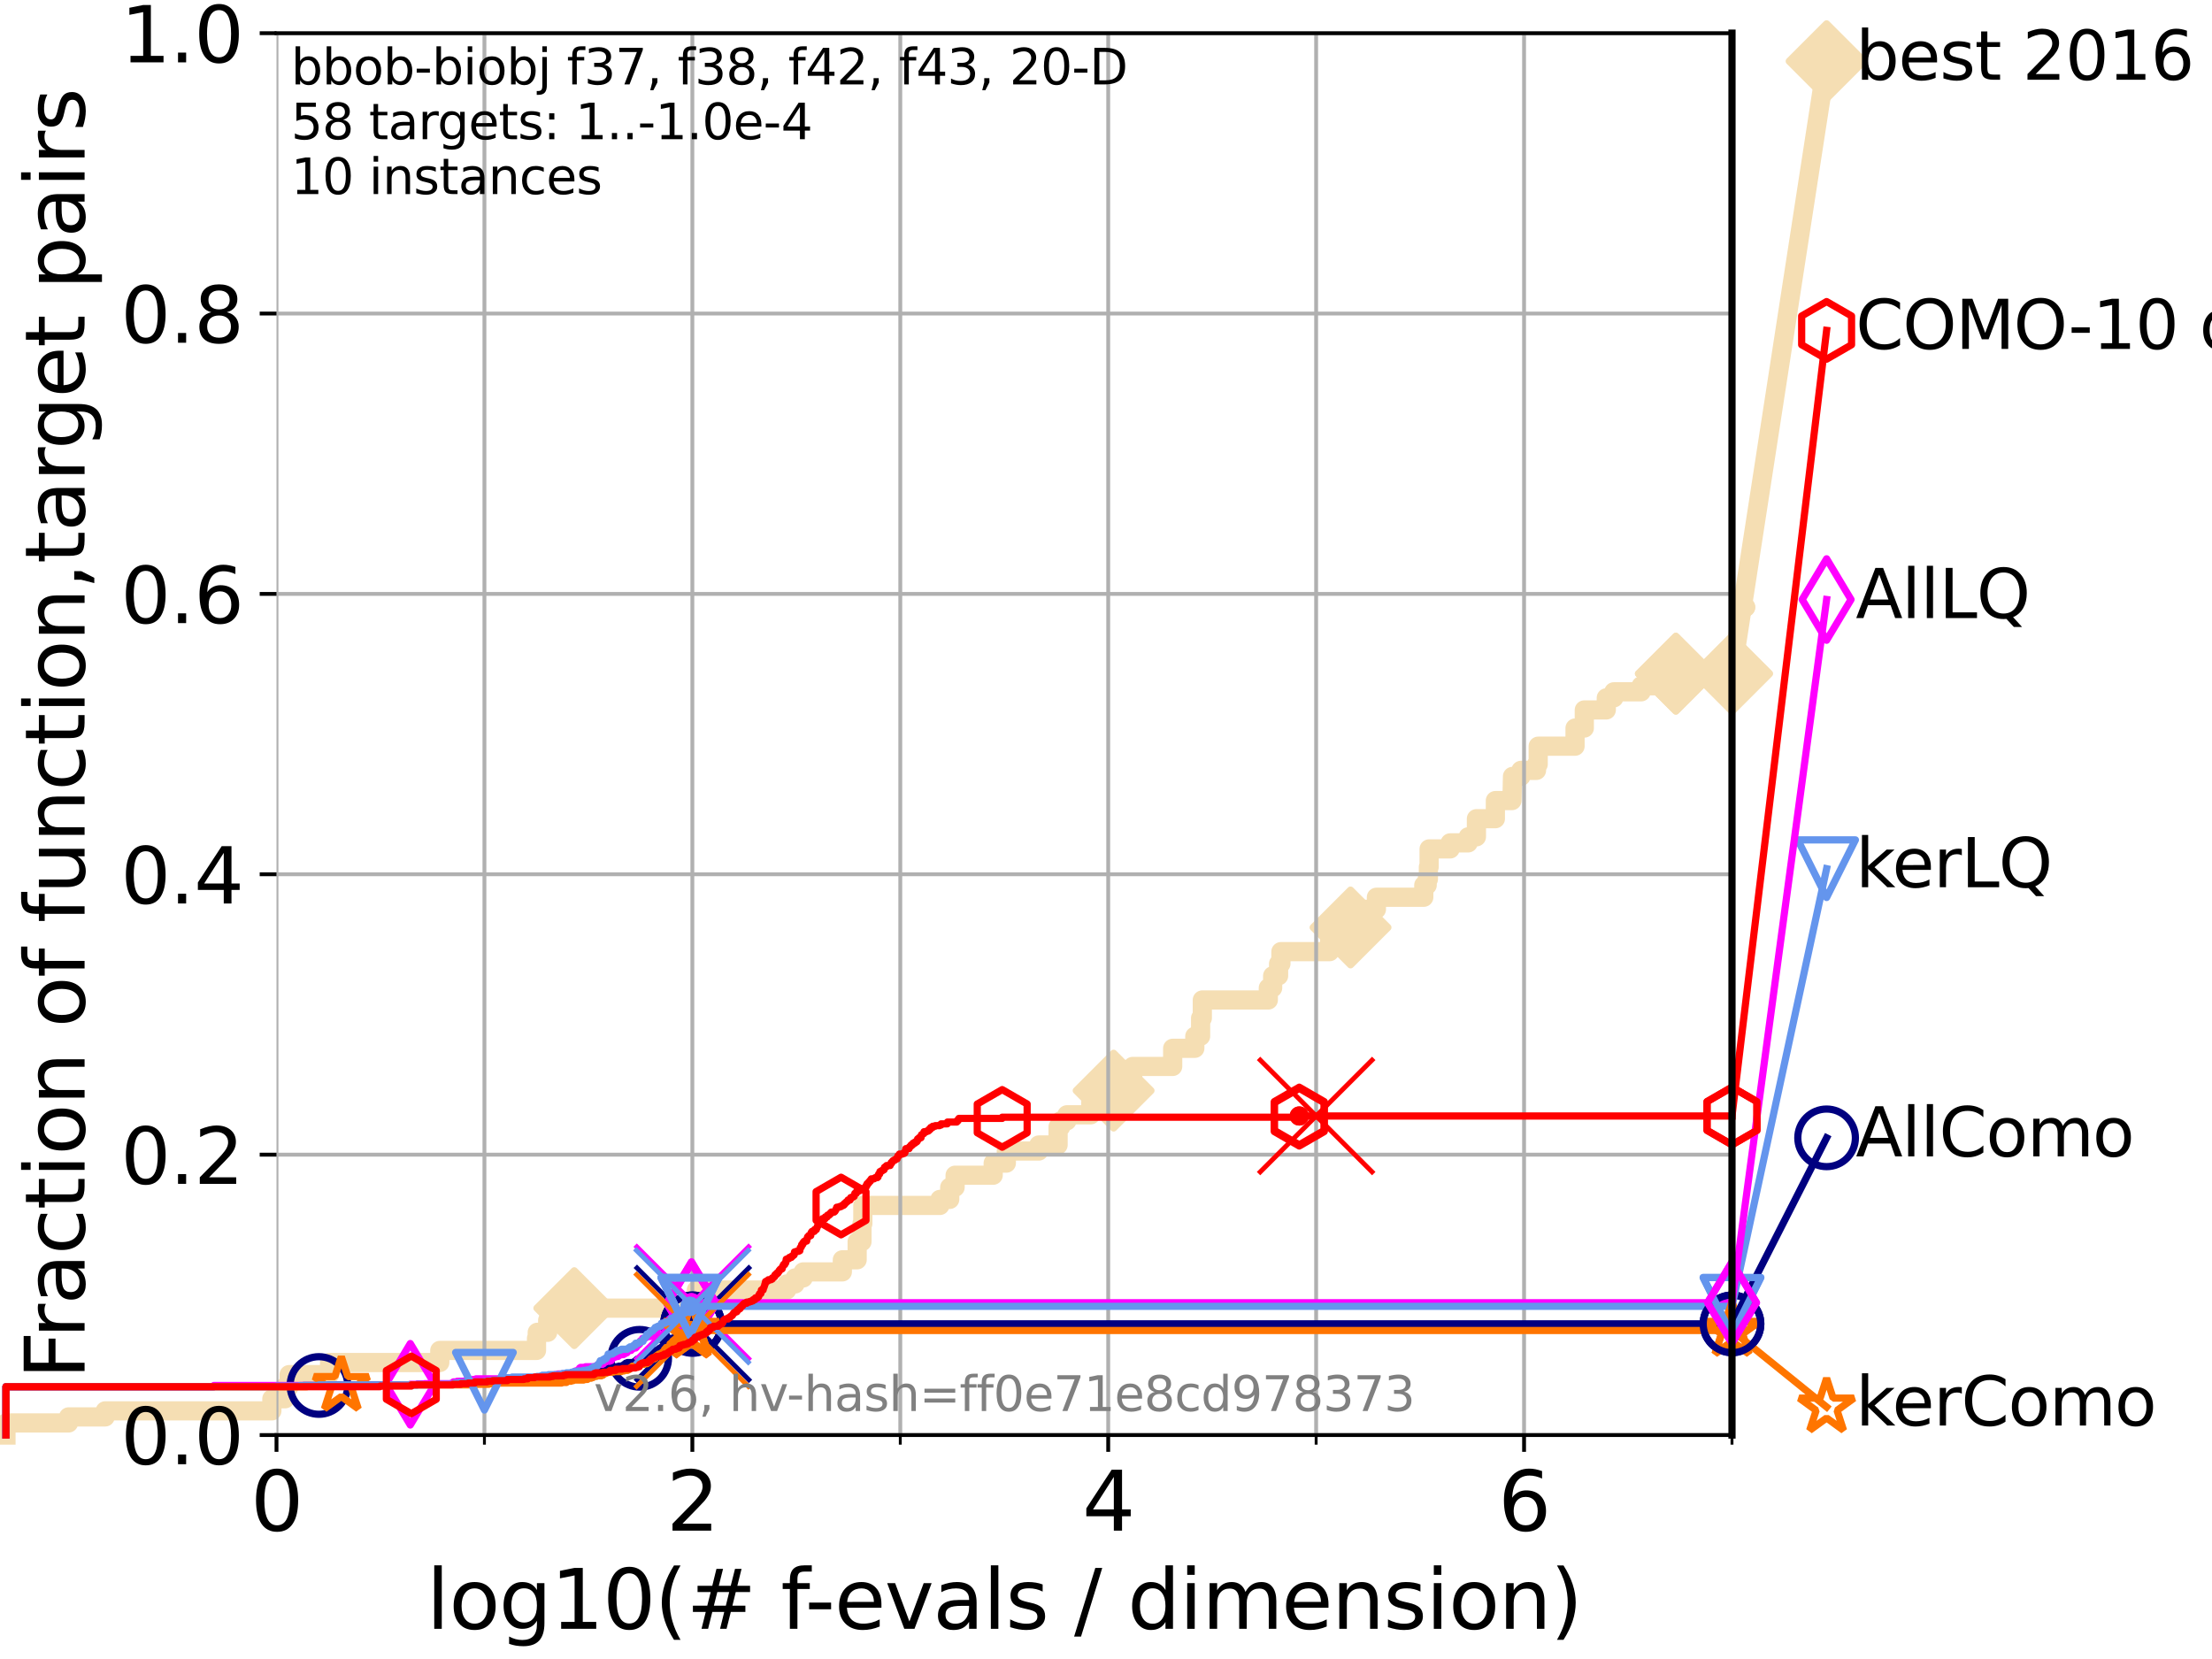 <?xml version="1.0" encoding="utf-8" standalone="no"?>
<!DOCTYPE svg PUBLIC "-//W3C//DTD SVG 1.1//EN"
  "http://www.w3.org/Graphics/SVG/1.1/DTD/svg11.dtd">
<svg xmlns:xlink="http://www.w3.org/1999/xlink" width="460.8pt" height="345.6pt" viewBox="0 0 460.8 345.6" xmlns="http://www.w3.org/2000/svg" version="1.1">
 <defs>
  <style type="text/css">*{stroke-linejoin: round; stroke-linecap: butt}</style>
 </defs>
 <g id="figure_1">
  <g id="patch_1">
   <path d="M 0 345.6 
L 460.8 345.6 
L 460.8 0 
L 0 0 
z
" style="fill: #ffffff"/>
  </g>
  <g id="axes_1">
   <g id="patch_2">
    <path d="M 57.6 298.944 
L 360.806 298.944 
L 360.806 6.912 
L 57.6 6.912 
z
" style="fill: #ffffff"/>
   </g>
   <g id="line2d_1">
    <path d="M 1.246 298.944 
L 1.246 296.426 
L 14.285 296.426 
L 14.285 295.168 
L 21.912 295.168 
L 21.912 293.909 
L 56.635 293.909 
L 56.635 291.391 
L 59.393 291.391 
L 59.393 288.874 
L 60.229 288.874 
L 60.229 286.356 
L 68.657 286.356 
L 68.657 283.839 
L 91.617 283.839 
L 91.617 281.321 
L 111.762 281.321 
L 111.762 278.804 
L 111.92 278.804 
L 111.92 277.545 
L 114.095 277.545 
L 114.095 275.028 
L 119.635 275.028 
L 119.635 272.51 
L 145.067 272.51 
L 145.067 268.734 
L 163.886 268.734 
L 163.886 267.475 
L 165.623 267.475 
L 165.623 266.216 
L 167.329 266.216 
L 167.329 264.958 
L 175.474 264.958 
L 175.474 262.44 
L 178.559 262.44 
L 178.559 258.664 
L 179.566 258.664 
L 179.566 254.887 
L 179.746 254.887 
L 179.746 251.111 
L 195.804 251.111 
L 195.804 249.852 
L 197.845 249.852 
L 197.845 247.335 
L 198.968 247.335 
L 198.968 244.817 
L 206.9 244.817 
L 206.9 242.3 
L 209.638 242.3 
L 209.638 239.782 
L 216.398 239.782 
L 216.398 238.524 
L 220.418 238.524 
L 220.418 234.747 
L 220.968 234.747 
L 220.968 233.489 
L 222.26 233.489 
L 222.26 232.23 
L 227.222 232.23 
L 227.222 229.712 
L 231.985 229.712 
L 231.985 227.195 
L 234.021 227.195 
L 234.021 224.677 
L 235.959 224.677 
L 235.959 222.16 
L 244.292 222.16 
L 244.292 218.383 
L 248.902 218.383 
L 248.902 215.866 
L 250.107 215.866 
L 250.107 212.09 
L 250.465 212.09 
L 250.465 208.313 
L 264.216 208.313 
L 264.216 205.796 
L 265.116 205.796 
L 265.116 203.278 
L 266.353 203.278 
L 266.353 200.761 
L 266.839 200.761 
L 266.839 198.243 
L 276.988 198.243 
L 276.988 195.726 
L 280.946 195.726 
L 280.946 193.208 
L 281.342 193.208 
L 281.342 191.95 
L 284.286 191.95 
L 284.286 189.432 
L 286.73 189.432 
L 286.73 186.914 
L 296.598 186.914 
L 296.598 184.397 
L 297.308 184.397 
L 297.308 183.138 
L 297.56 183.138 
L 297.56 180.621 
L 297.713 180.621 
L 297.713 176.844 
L 302.091 176.844 
L 302.091 175.586 
L 305.852 175.586 
L 305.852 174.327 
L 307.565 174.327 
L 307.565 170.551 
L 311.514 170.551 
L 311.514 166.774 
L 314.969 166.774 
L 315.079 161.739 
L 316.835 161.739 
L 316.835 160.481 
L 320.084 160.481 
L 320.084 159.222 
L 320.434 159.222 
L 320.434 155.446 
L 328.113 155.446 
L 328.113 151.669 
L 330.04 151.669 
L 330.04 147.893 
L 334.619 147.893 
L 334.619 145.375 
L 336.193 145.375 
L 336.193 144.117 
L 341.884 144.117 
L 341.884 142.858 
L 349.109 142.858 
L 349.109 140.34 
L 360.806 140.34 
L 360.806 140.34 
" style="fill: none; stroke: #f5deb3; stroke-width: 4; stroke-linecap: square"/>
   </g>
   <g id="line2d_2">
    <defs>
     <path id="mc3ad38582a" d="M -0 7.778 
L 7.778 0 
L 0 -7.778 
L -7.778 -0 
z
" style="stroke: #f5deb3; stroke-width: 1.5; stroke-linejoin: miter"/>
    </defs>
    <g>
     <use xlink:href="#mc3ad38582a" x="119.635" y="272.51" style="fill: #f5deb3; stroke: #f5deb3; stroke-width: 1.5; stroke-linejoin: miter"/>
     <use xlink:href="#mc3ad38582a" x="231.985" y="227.195" style="fill: #f5deb3; stroke: #f5deb3; stroke-width: 1.5; stroke-linejoin: miter"/>
     <use xlink:href="#mc3ad38582a" x="281.342" y="193.208" style="fill: #f5deb3; stroke: #f5deb3; stroke-width: 1.5; stroke-linejoin: miter"/>
     <use xlink:href="#mc3ad38582a" x="349.109" y="140.34" style="fill: #f5deb3; stroke: #f5deb3; stroke-width: 1.5; stroke-linejoin: miter"/>
     <use xlink:href="#mc3ad38582a" x="349.109" y="140.34" style="fill: #f5deb3; stroke: #f5deb3; stroke-width: 1.5; stroke-linejoin: miter"/>
     <use xlink:href="#mc3ad38582a" x="360.806" y="140.34" style="fill: #f5deb3; stroke: #f5deb3; stroke-width: 1.5; stroke-linejoin: miter"/>
    </g>
   </g>
   <g id="line2d_3">
    <path style="fill: none; stroke: #f5deb3; stroke-width: 4; stroke-linecap: square"/>
    <g/>
   </g>
   <g id="line2d_4">
    <path d="M 360.806 140.34 
L 380.515 12.753 
" style="fill: none; stroke: #f5deb3; stroke-width: 4; stroke-linecap: square"/>
    <g>
     <use xlink:href="#mc3ad38582a" x="360.806" y="140.34" style="fill: #f5deb3; stroke: #f5deb3; stroke-width: 1.5; stroke-linejoin: miter"/>
     <use xlink:href="#mc3ad38582a" x="380.515" y="12.753" style="fill: #f5deb3; stroke: #f5deb3; stroke-width: 1.5; stroke-linejoin: miter"/>
    </g>
   </g>
   <g id="matplotlib.axis_1">
    <g id="xtick_1">
     <g id="line2d_5">
      <path d="M 57.6 298.944 
L 57.6 6.912 
" clip-path="url(#p82d7ae9d33)" style="fill: none; stroke: #b0b0b0; stroke-width: 0.8; stroke-linecap: square"/>
     </g>
     <g id="line2d_6">
      <defs>
       <path id="m16ac06224c" d="M 0 0 
L 0 3.5 
" style="stroke: #000000; stroke-width: 0.8"/>
      </defs>
      <g>
       <use xlink:href="#m16ac06224c" x="57.6" y="298.944" style="stroke: #000000; stroke-width: 0.8"/>
      </g>
     </g>
     <g id="text_1">
      <!-- 0 -->
      <g transform="translate(52.192 318.861) scale(0.17 -0.17)">
       <defs>
        <path id="DejaVuSans-30" d="M 2034 4250 
Q 1547 4250 1301 3770 
Q 1056 3291 1056 2328 
Q 1056 1369 1301 889 
Q 1547 409 2034 409 
Q 2525 409 2770 889 
Q 3016 1369 3016 2328 
Q 3016 3291 2770 3770 
Q 2525 4250 2034 4250 
z
M 2034 4750 
Q 2819 4750 3233 4129 
Q 3647 3509 3647 2328 
Q 3647 1150 3233 529 
Q 2819 -91 2034 -91 
Q 1250 -91 836 529 
Q 422 1150 422 2328 
Q 422 3509 836 4129 
Q 1250 4750 2034 4750 
z
" transform="scale(0.016)"/>
       </defs>
       <use xlink:href="#DejaVuSans-30"/>
      </g>
     </g>
    </g>
    <g id="xtick_2">
     <g id="line2d_7">
      <path d="M 144.23 298.944 
L 144.23 6.912 
" clip-path="url(#p82d7ae9d33)" style="fill: none; stroke: #b0b0b0; stroke-width: 0.8; stroke-linecap: square"/>
     </g>
     <g id="line2d_8">
      <g>
       <use xlink:href="#m16ac06224c" x="144.23" y="298.944" style="stroke: #000000; stroke-width: 0.8"/>
      </g>
     </g>
     <g id="text_2">
      <!-- 2 -->
      <g transform="translate(138.822 318.861) scale(0.17 -0.17)">
       <defs>
        <path id="DejaVuSans-32" d="M 1228 531 
L 3431 531 
L 3431 0 
L 469 0 
L 469 531 
Q 828 903 1448 1529 
Q 2069 2156 2228 2338 
Q 2531 2678 2651 2914 
Q 2772 3150 2772 3378 
Q 2772 3750 2511 3984 
Q 2250 4219 1831 4219 
Q 1534 4219 1204 4116 
Q 875 4013 500 3803 
L 500 4441 
Q 881 4594 1212 4672 
Q 1544 4750 1819 4750 
Q 2544 4750 2975 4387 
Q 3406 4025 3406 3419 
Q 3406 3131 3298 2873 
Q 3191 2616 2906 2266 
Q 2828 2175 2409 1742 
Q 1991 1309 1228 531 
z
" transform="scale(0.016)"/>
       </defs>
       <use xlink:href="#DejaVuSans-32"/>
      </g>
     </g>
    </g>
    <g id="xtick_3">
     <g id="line2d_9">
      <path d="M 230.861 298.944 
L 230.861 6.912 
" clip-path="url(#p82d7ae9d33)" style="fill: none; stroke: #b0b0b0; stroke-width: 0.8; stroke-linecap: square"/>
     </g>
     <g id="line2d_10">
      <g>
       <use xlink:href="#m16ac06224c" x="230.861" y="298.944" style="stroke: #000000; stroke-width: 0.8"/>
      </g>
     </g>
     <g id="text_3">
      <!-- 4 -->
      <g transform="translate(225.453 318.861) scale(0.17 -0.17)">
       <defs>
        <path id="DejaVuSans-34" d="M 2419 4116 
L 825 1625 
L 2419 1625 
L 2419 4116 
z
M 2253 4666 
L 3047 4666 
L 3047 1625 
L 3713 1625 
L 3713 1100 
L 3047 1100 
L 3047 0 
L 2419 0 
L 2419 1100 
L 313 1100 
L 313 1709 
L 2253 4666 
z
" transform="scale(0.016)"/>
       </defs>
       <use xlink:href="#DejaVuSans-34"/>
      </g>
     </g>
    </g>
    <g id="xtick_4">
     <g id="line2d_11">
      <path d="M 317.491 298.944 
L 317.491 6.912 
" clip-path="url(#p82d7ae9d33)" style="fill: none; stroke: #b0b0b0; stroke-width: 0.8; stroke-linecap: square"/>
     </g>
     <g id="line2d_12">
      <g>
       <use xlink:href="#m16ac06224c" x="317.491" y="298.944" style="stroke: #000000; stroke-width: 0.8"/>
      </g>
     </g>
     <g id="text_4">
      <!-- 6 -->
      <g transform="translate(312.083 318.861) scale(0.17 -0.17)">
       <defs>
        <path id="DejaVuSans-36" d="M 2113 2584 
Q 1688 2584 1439 2293 
Q 1191 2003 1191 1497 
Q 1191 994 1439 701 
Q 1688 409 2113 409 
Q 2538 409 2786 701 
Q 3034 994 3034 1497 
Q 3034 2003 2786 2293 
Q 2538 2584 2113 2584 
z
M 3366 4563 
L 3366 3988 
Q 3128 4100 2886 4159 
Q 2644 4219 2406 4219 
Q 1781 4219 1451 3797 
Q 1122 3375 1075 2522 
Q 1259 2794 1537 2939 
Q 1816 3084 2150 3084 
Q 2853 3084 3261 2657 
Q 3669 2231 3669 1497 
Q 3669 778 3244 343 
Q 2819 -91 2113 -91 
Q 1303 -91 875 529 
Q 447 1150 447 2328 
Q 447 3434 972 4092 
Q 1497 4750 2381 4750 
Q 2619 4750 2861 4703 
Q 3103 4656 3366 4563 
z
" transform="scale(0.016)"/>
       </defs>
       <use xlink:href="#DejaVuSans-36"/>
      </g>
     </g>
    </g>
    <g id="xtick_5">
     <g id="line2d_13">
      <path d="M 100.915 298.944 
L 100.915 6.912 
" clip-path="url(#p82d7ae9d33)" style="fill: none; stroke: #b0b0b0; stroke-width: 0.8; stroke-linecap: square"/>
     </g>
     <g id="line2d_14">
      <defs>
       <path id="mfb13d8df42" d="M 0 0 
L 0 2 
" style="stroke: #000000; stroke-width: 0.6"/>
      </defs>
      <g>
       <use xlink:href="#mfb13d8df42" x="100.915" y="298.944" style="stroke: #000000; stroke-width: 0.6"/>
      </g>
     </g>
    </g>
    <g id="xtick_6">
     <g id="line2d_15">
      <path d="M 187.546 298.944 
L 187.546 6.912 
" clip-path="url(#p82d7ae9d33)" style="fill: none; stroke: #b0b0b0; stroke-width: 0.8; stroke-linecap: square"/>
     </g>
     <g id="line2d_16">
      <g>
       <use xlink:href="#mfb13d8df42" x="187.546" y="298.944" style="stroke: #000000; stroke-width: 0.6"/>
      </g>
     </g>
    </g>
    <g id="xtick_7">
     <g id="line2d_17">
      <path d="M 274.176 298.944 
L 274.176 6.912 
" clip-path="url(#p82d7ae9d33)" style="fill: none; stroke: #b0b0b0; stroke-width: 0.8; stroke-linecap: square"/>
     </g>
     <g id="line2d_18">
      <g>
       <use xlink:href="#mfb13d8df42" x="274.176" y="298.944" style="stroke: #000000; stroke-width: 0.6"/>
      </g>
     </g>
    </g>
    <g id="xtick_8">
     <g id="line2d_19">
      <path d="M 360.806 298.944 
L 360.806 6.912 
" clip-path="url(#p82d7ae9d33)" style="fill: none; stroke: #b0b0b0; stroke-width: 0.8; stroke-linecap: square"/>
     </g>
     <g id="line2d_20">
      <g>
       <use xlink:href="#mfb13d8df42" x="360.806" y="298.944" style="stroke: #000000; stroke-width: 0.6"/>
      </g>
     </g>
    </g>
    <g id="text_5">
     <!-- log10(# f-evals / dimension) -->
     <g transform="translate(88.823 339.314) scale(0.17 -0.17)">
      <defs>
       <path id="DejaVuSans-6c" d="M 603 4863 
L 1178 4863 
L 1178 0 
L 603 0 
L 603 4863 
z
" transform="scale(0.016)"/>
       <path id="DejaVuSans-6f" d="M 1959 3097 
Q 1497 3097 1228 2736 
Q 959 2375 959 1747 
Q 959 1119 1226 758 
Q 1494 397 1959 397 
Q 2419 397 2687 759 
Q 2956 1122 2956 1747 
Q 2956 2369 2687 2733 
Q 2419 3097 1959 3097 
z
M 1959 3584 
Q 2709 3584 3137 3096 
Q 3566 2609 3566 1747 
Q 3566 888 3137 398 
Q 2709 -91 1959 -91 
Q 1206 -91 779 398 
Q 353 888 353 1747 
Q 353 2609 779 3096 
Q 1206 3584 1959 3584 
z
" transform="scale(0.016)"/>
       <path id="DejaVuSans-67" d="M 2906 1791 
Q 2906 2416 2648 2759 
Q 2391 3103 1925 3103 
Q 1463 3103 1205 2759 
Q 947 2416 947 1791 
Q 947 1169 1205 825 
Q 1463 481 1925 481 
Q 2391 481 2648 825 
Q 2906 1169 2906 1791 
z
M 3481 434 
Q 3481 -459 3084 -895 
Q 2688 -1331 1869 -1331 
Q 1566 -1331 1297 -1286 
Q 1028 -1241 775 -1147 
L 775 -588 
Q 1028 -725 1275 -790 
Q 1522 -856 1778 -856 
Q 2344 -856 2625 -561 
Q 2906 -266 2906 331 
L 2906 616 
Q 2728 306 2450 153 
Q 2172 0 1784 0 
Q 1141 0 747 490 
Q 353 981 353 1791 
Q 353 2603 747 3093 
Q 1141 3584 1784 3584 
Q 2172 3584 2450 3431 
Q 2728 3278 2906 2969 
L 2906 3500 
L 3481 3500 
L 3481 434 
z
" transform="scale(0.016)"/>
       <path id="DejaVuSans-31" d="M 794 531 
L 1825 531 
L 1825 4091 
L 703 3866 
L 703 4441 
L 1819 4666 
L 2450 4666 
L 2450 531 
L 3481 531 
L 3481 0 
L 794 0 
L 794 531 
z
" transform="scale(0.016)"/>
       <path id="DejaVuSans-28" d="M 1984 4856 
Q 1566 4138 1362 3434 
Q 1159 2731 1159 2009 
Q 1159 1288 1364 580 
Q 1569 -128 1984 -844 
L 1484 -844 
Q 1016 -109 783 600 
Q 550 1309 550 2009 
Q 550 2706 781 3412 
Q 1013 4119 1484 4856 
L 1984 4856 
z
" transform="scale(0.016)"/>
       <path id="DejaVuSans-23" d="M 3272 2816 
L 2363 2816 
L 2100 1772 
L 3016 1772 
L 3272 2816 
z
M 2803 4594 
L 2478 3297 
L 3391 3297 
L 3719 4594 
L 4219 4594 
L 3897 3297 
L 4872 3297 
L 4872 2816 
L 3775 2816 
L 3519 1772 
L 4513 1772 
L 4513 1294 
L 3397 1294 
L 3072 0 
L 2572 0 
L 2894 1294 
L 1978 1294 
L 1656 0 
L 1153 0 
L 1478 1294 
L 494 1294 
L 494 1772 
L 1594 1772 
L 1856 2816 
L 850 2816 
L 850 3297 
L 1978 3297 
L 2297 4594 
L 2803 4594 
z
" transform="scale(0.016)"/>
       <path id="DejaVuSans-20" transform="scale(0.016)"/>
       <path id="DejaVuSans-66" d="M 2375 4863 
L 2375 4384 
L 1825 4384 
Q 1516 4384 1395 4259 
Q 1275 4134 1275 3809 
L 1275 3500 
L 2222 3500 
L 2222 3053 
L 1275 3053 
L 1275 0 
L 697 0 
L 697 3053 
L 147 3053 
L 147 3500 
L 697 3500 
L 697 3744 
Q 697 4328 969 4595 
Q 1241 4863 1831 4863 
L 2375 4863 
z
" transform="scale(0.016)"/>
       <path id="DejaVuSans-2d" d="M 313 2009 
L 1997 2009 
L 1997 1497 
L 313 1497 
L 313 2009 
z
" transform="scale(0.016)"/>
       <path id="DejaVuSans-65" d="M 3597 1894 
L 3597 1613 
L 953 1613 
Q 991 1019 1311 708 
Q 1631 397 2203 397 
Q 2534 397 2845 478 
Q 3156 559 3463 722 
L 3463 178 
Q 3153 47 2828 -22 
Q 2503 -91 2169 -91 
Q 1331 -91 842 396 
Q 353 884 353 1716 
Q 353 2575 817 3079 
Q 1281 3584 2069 3584 
Q 2775 3584 3186 3129 
Q 3597 2675 3597 1894 
z
M 3022 2063 
Q 3016 2534 2758 2815 
Q 2500 3097 2075 3097 
Q 1594 3097 1305 2825 
Q 1016 2553 972 2059 
L 3022 2063 
z
" transform="scale(0.016)"/>
       <path id="DejaVuSans-76" d="M 191 3500 
L 800 3500 
L 1894 563 
L 2988 3500 
L 3597 3500 
L 2284 0 
L 1503 0 
L 191 3500 
z
" transform="scale(0.016)"/>
       <path id="DejaVuSans-61" d="M 2194 1759 
Q 1497 1759 1228 1600 
Q 959 1441 959 1056 
Q 959 750 1161 570 
Q 1363 391 1709 391 
Q 2188 391 2477 730 
Q 2766 1069 2766 1631 
L 2766 1759 
L 2194 1759 
z
M 3341 1997 
L 3341 0 
L 2766 0 
L 2766 531 
Q 2569 213 2275 61 
Q 1981 -91 1556 -91 
Q 1019 -91 701 211 
Q 384 513 384 1019 
Q 384 1609 779 1909 
Q 1175 2209 1959 2209 
L 2766 2209 
L 2766 2266 
Q 2766 2663 2505 2880 
Q 2244 3097 1772 3097 
Q 1472 3097 1187 3025 
Q 903 2953 641 2809 
L 641 3341 
Q 956 3463 1253 3523 
Q 1550 3584 1831 3584 
Q 2591 3584 2966 3190 
Q 3341 2797 3341 1997 
z
" transform="scale(0.016)"/>
       <path id="DejaVuSans-73" d="M 2834 3397 
L 2834 2853 
Q 2591 2978 2328 3040 
Q 2066 3103 1784 3103 
Q 1356 3103 1142 2972 
Q 928 2841 928 2578 
Q 928 2378 1081 2264 
Q 1234 2150 1697 2047 
L 1894 2003 
Q 2506 1872 2764 1633 
Q 3022 1394 3022 966 
Q 3022 478 2636 193 
Q 2250 -91 1575 -91 
Q 1294 -91 989 -36 
Q 684 19 347 128 
L 347 722 
Q 666 556 975 473 
Q 1284 391 1588 391 
Q 1994 391 2212 530 
Q 2431 669 2431 922 
Q 2431 1156 2273 1281 
Q 2116 1406 1581 1522 
L 1381 1569 
Q 847 1681 609 1914 
Q 372 2147 372 2553 
Q 372 3047 722 3315 
Q 1072 3584 1716 3584 
Q 2034 3584 2315 3537 
Q 2597 3491 2834 3397 
z
" transform="scale(0.016)"/>
       <path id="DejaVuSans-2f" d="M 1625 4666 
L 2156 4666 
L 531 -594 
L 0 -594 
L 1625 4666 
z
" transform="scale(0.016)"/>
       <path id="DejaVuSans-64" d="M 2906 2969 
L 2906 4863 
L 3481 4863 
L 3481 0 
L 2906 0 
L 2906 525 
Q 2725 213 2448 61 
Q 2172 -91 1784 -91 
Q 1150 -91 751 415 
Q 353 922 353 1747 
Q 353 2572 751 3078 
Q 1150 3584 1784 3584 
Q 2172 3584 2448 3432 
Q 2725 3281 2906 2969 
z
M 947 1747 
Q 947 1113 1208 752 
Q 1469 391 1925 391 
Q 2381 391 2643 752 
Q 2906 1113 2906 1747 
Q 2906 2381 2643 2742 
Q 2381 3103 1925 3103 
Q 1469 3103 1208 2742 
Q 947 2381 947 1747 
z
" transform="scale(0.016)"/>
       <path id="DejaVuSans-69" d="M 603 3500 
L 1178 3500 
L 1178 0 
L 603 0 
L 603 3500 
z
M 603 4863 
L 1178 4863 
L 1178 4134 
L 603 4134 
L 603 4863 
z
" transform="scale(0.016)"/>
       <path id="DejaVuSans-6d" d="M 3328 2828 
Q 3544 3216 3844 3400 
Q 4144 3584 4550 3584 
Q 5097 3584 5394 3201 
Q 5691 2819 5691 2113 
L 5691 0 
L 5113 0 
L 5113 2094 
Q 5113 2597 4934 2840 
Q 4756 3084 4391 3084 
Q 3944 3084 3684 2787 
Q 3425 2491 3425 1978 
L 3425 0 
L 2847 0 
L 2847 2094 
Q 2847 2600 2669 2842 
Q 2491 3084 2119 3084 
Q 1678 3084 1418 2786 
Q 1159 2488 1159 1978 
L 1159 0 
L 581 0 
L 581 3500 
L 1159 3500 
L 1159 2956 
Q 1356 3278 1631 3431 
Q 1906 3584 2284 3584 
Q 2666 3584 2933 3390 
Q 3200 3197 3328 2828 
z
" transform="scale(0.016)"/>
       <path id="DejaVuSans-6e" d="M 3513 2113 
L 3513 0 
L 2938 0 
L 2938 2094 
Q 2938 2591 2744 2837 
Q 2550 3084 2163 3084 
Q 1697 3084 1428 2787 
Q 1159 2491 1159 1978 
L 1159 0 
L 581 0 
L 581 3500 
L 1159 3500 
L 1159 2956 
Q 1366 3272 1645 3428 
Q 1925 3584 2291 3584 
Q 2894 3584 3203 3211 
Q 3513 2838 3513 2113 
z
" transform="scale(0.016)"/>
       <path id="DejaVuSans-29" d="M 513 4856 
L 1013 4856 
Q 1481 4119 1714 3412 
Q 1947 2706 1947 2009 
Q 1947 1309 1714 600 
Q 1481 -109 1013 -844 
L 513 -844 
Q 928 -128 1133 580 
Q 1338 1288 1338 2009 
Q 1338 2731 1133 3434 
Q 928 4138 513 4856 
z
" transform="scale(0.016)"/>
      </defs>
      <use xlink:href="#DejaVuSans-6c"/>
      <use xlink:href="#DejaVuSans-6f" x="27.783"/>
      <use xlink:href="#DejaVuSans-67" x="88.965"/>
      <use xlink:href="#DejaVuSans-31" x="152.441"/>
      <use xlink:href="#DejaVuSans-30" x="216.064"/>
      <use xlink:href="#DejaVuSans-28" x="279.688"/>
      <use xlink:href="#DejaVuSans-23" x="318.701"/>
      <use xlink:href="#DejaVuSans-20" x="402.49"/>
      <use xlink:href="#DejaVuSans-66" x="434.277"/>
      <use xlink:href="#DejaVuSans-2d" x="463.982"/>
      <use xlink:href="#DejaVuSans-65" x="500.066"/>
      <use xlink:href="#DejaVuSans-76" x="561.59"/>
      <use xlink:href="#DejaVuSans-61" x="620.77"/>
      <use xlink:href="#DejaVuSans-6c" x="682.049"/>
      <use xlink:href="#DejaVuSans-73" x="709.832"/>
      <use xlink:href="#DejaVuSans-20" x="761.932"/>
      <use xlink:href="#DejaVuSans-2f" x="793.719"/>
      <use xlink:href="#DejaVuSans-20" x="827.41"/>
      <use xlink:href="#DejaVuSans-64" x="859.197"/>
      <use xlink:href="#DejaVuSans-69" x="922.674"/>
      <use xlink:href="#DejaVuSans-6d" x="950.457"/>
      <use xlink:href="#DejaVuSans-65" x="1047.869"/>
      <use xlink:href="#DejaVuSans-6e" x="1109.393"/>
      <use xlink:href="#DejaVuSans-73" x="1172.771"/>
      <use xlink:href="#DejaVuSans-69" x="1224.871"/>
      <use xlink:href="#DejaVuSans-6f" x="1252.654"/>
      <use xlink:href="#DejaVuSans-6e" x="1313.836"/>
      <use xlink:href="#DejaVuSans-29" x="1377.215"/>
     </g>
    </g>
   </g>
   <g id="matplotlib.axis_2">
    <g id="ytick_1">
     <g id="line2d_21">
      <path d="M 57.6 298.944 
L 360.806 298.944 
" clip-path="url(#p82d7ae9d33)" style="fill: none; stroke: #b0b0b0; stroke-width: 0.8; stroke-linecap: square"/>
     </g>
     <g id="line2d_22">
      <defs>
       <path id="m17ad042cde" d="M 0 0 
L -3.5 0 
" style="stroke: #000000; stroke-width: 0.8"/>
      </defs>
      <g>
       <use xlink:href="#m17ad042cde" x="57.6" y="298.944" style="stroke: #000000; stroke-width: 0.8"/>
      </g>
     </g>
     <g id="text_6">
      <!-- 0.0 -->
      <g transform="translate(25.155 305.023) scale(0.16 -0.16)">
       <defs>
        <path id="DejaVuSans-2e" d="M 684 794 
L 1344 794 
L 1344 0 
L 684 0 
L 684 794 
z
" transform="scale(0.016)"/>
       </defs>
       <use xlink:href="#DejaVuSans-30"/>
       <use xlink:href="#DejaVuSans-2e" x="63.623"/>
       <use xlink:href="#DejaVuSans-30" x="95.41"/>
      </g>
     </g>
    </g>
    <g id="ytick_2">
     <g id="line2d_23">
      <path d="M 57.6 240.538 
L 360.806 240.538 
" clip-path="url(#p82d7ae9d33)" style="fill: none; stroke: #b0b0b0; stroke-width: 0.8; stroke-linecap: square"/>
     </g>
     <g id="line2d_24">
      <g>
       <use xlink:href="#m17ad042cde" x="57.6" y="240.538" style="stroke: #000000; stroke-width: 0.8"/>
      </g>
     </g>
     <g id="text_7">
      <!-- 0.2 -->
      <g transform="translate(25.155 246.616) scale(0.16 -0.16)">
       <use xlink:href="#DejaVuSans-30"/>
       <use xlink:href="#DejaVuSans-2e" x="63.623"/>
       <use xlink:href="#DejaVuSans-32" x="95.41"/>
      </g>
     </g>
    </g>
    <g id="ytick_3">
     <g id="line2d_25">
      <path d="M 57.6 182.131 
L 360.806 182.131 
" clip-path="url(#p82d7ae9d33)" style="fill: none; stroke: #b0b0b0; stroke-width: 0.8; stroke-linecap: square"/>
     </g>
     <g id="line2d_26">
      <g>
       <use xlink:href="#m17ad042cde" x="57.6" y="182.131" style="stroke: #000000; stroke-width: 0.8"/>
      </g>
     </g>
     <g id="text_8">
      <!-- 0.4 -->
      <g transform="translate(25.155 188.21) scale(0.16 -0.16)">
       <use xlink:href="#DejaVuSans-30"/>
       <use xlink:href="#DejaVuSans-2e" x="63.623"/>
       <use xlink:href="#DejaVuSans-34" x="95.41"/>
      </g>
     </g>
    </g>
    <g id="ytick_4">
     <g id="line2d_27">
      <path d="M 57.6 123.725 
L 360.806 123.725 
" clip-path="url(#p82d7ae9d33)" style="fill: none; stroke: #b0b0b0; stroke-width: 0.8; stroke-linecap: square"/>
     </g>
     <g id="line2d_28">
      <g>
       <use xlink:href="#m17ad042cde" x="57.6" y="123.725" style="stroke: #000000; stroke-width: 0.8"/>
      </g>
     </g>
     <g id="text_9">
      <!-- 0.6 -->
      <g transform="translate(25.155 129.804) scale(0.16 -0.16)">
       <use xlink:href="#DejaVuSans-30"/>
       <use xlink:href="#DejaVuSans-2e" x="63.623"/>
       <use xlink:href="#DejaVuSans-36" x="95.41"/>
      </g>
     </g>
    </g>
    <g id="ytick_5">
     <g id="line2d_29">
      <path d="M 57.6 65.318 
L 360.806 65.318 
" clip-path="url(#p82d7ae9d33)" style="fill: none; stroke: #b0b0b0; stroke-width: 0.8; stroke-linecap: square"/>
     </g>
     <g id="line2d_30">
      <g>
       <use xlink:href="#m17ad042cde" x="57.6" y="65.318" style="stroke: #000000; stroke-width: 0.8"/>
      </g>
     </g>
     <g id="text_10">
      <!-- 0.8 -->
      <g transform="translate(25.155 71.397) scale(0.16 -0.16)">
       <defs>
        <path id="DejaVuSans-38" d="M 2034 2216 
Q 1584 2216 1326 1975 
Q 1069 1734 1069 1313 
Q 1069 891 1326 650 
Q 1584 409 2034 409 
Q 2484 409 2743 651 
Q 3003 894 3003 1313 
Q 3003 1734 2745 1975 
Q 2488 2216 2034 2216 
z
M 1403 2484 
Q 997 2584 770 2862 
Q 544 3141 544 3541 
Q 544 4100 942 4425 
Q 1341 4750 2034 4750 
Q 2731 4750 3128 4425 
Q 3525 4100 3525 3541 
Q 3525 3141 3298 2862 
Q 3072 2584 2669 2484 
Q 3125 2378 3379 2068 
Q 3634 1759 3634 1313 
Q 3634 634 3220 271 
Q 2806 -91 2034 -91 
Q 1263 -91 848 271 
Q 434 634 434 1313 
Q 434 1759 690 2068 
Q 947 2378 1403 2484 
z
M 1172 3481 
Q 1172 3119 1398 2916 
Q 1625 2713 2034 2713 
Q 2441 2713 2670 2916 
Q 2900 3119 2900 3481 
Q 2900 3844 2670 4047 
Q 2441 4250 2034 4250 
Q 1625 4250 1398 4047 
Q 1172 3844 1172 3481 
z
" transform="scale(0.016)"/>
       </defs>
       <use xlink:href="#DejaVuSans-30"/>
       <use xlink:href="#DejaVuSans-2e" x="63.623"/>
       <use xlink:href="#DejaVuSans-38" x="95.41"/>
      </g>
     </g>
    </g>
    <g id="ytick_6">
     <g id="line2d_31">
      <path d="M 57.6 6.912 
L 360.806 6.912 
" clip-path="url(#p82d7ae9d33)" style="fill: none; stroke: #b0b0b0; stroke-width: 0.8; stroke-linecap: square"/>
     </g>
     <g id="line2d_32">
      <g>
       <use xlink:href="#m17ad042cde" x="57.6" y="6.912" style="stroke: #000000; stroke-width: 0.8"/>
      </g>
     </g>
     <g id="text_11">
      <!-- 1.0 -->
      <g transform="translate(25.155 12.991) scale(0.16 -0.16)">
       <use xlink:href="#DejaVuSans-31"/>
       <use xlink:href="#DejaVuSans-2e" x="63.623"/>
       <use xlink:href="#DejaVuSans-30" x="95.41"/>
      </g>
     </g>
    </g>
    <g id="text_12">
     <!-- Fraction of function,target pairs -->
     <g transform="translate(17.62 287.313) rotate(-90) scale(0.17 -0.17)">
      <defs>
       <path id="DejaVuSans-46" d="M 628 4666 
L 3309 4666 
L 3309 4134 
L 1259 4134 
L 1259 2759 
L 3109 2759 
L 3109 2228 
L 1259 2228 
L 1259 0 
L 628 0 
L 628 4666 
z
" transform="scale(0.016)"/>
       <path id="DejaVuSans-72" d="M 2631 2963 
Q 2534 3019 2420 3045 
Q 2306 3072 2169 3072 
Q 1681 3072 1420 2755 
Q 1159 2438 1159 1844 
L 1159 0 
L 581 0 
L 581 3500 
L 1159 3500 
L 1159 2956 
Q 1341 3275 1631 3429 
Q 1922 3584 2338 3584 
Q 2397 3584 2469 3576 
Q 2541 3569 2628 3553 
L 2631 2963 
z
" transform="scale(0.016)"/>
       <path id="DejaVuSans-63" d="M 3122 3366 
L 3122 2828 
Q 2878 2963 2633 3030 
Q 2388 3097 2138 3097 
Q 1578 3097 1268 2742 
Q 959 2388 959 1747 
Q 959 1106 1268 751 
Q 1578 397 2138 397 
Q 2388 397 2633 464 
Q 2878 531 3122 666 
L 3122 134 
Q 2881 22 2623 -34 
Q 2366 -91 2075 -91 
Q 1284 -91 818 406 
Q 353 903 353 1747 
Q 353 2603 823 3093 
Q 1294 3584 2113 3584 
Q 2378 3584 2631 3529 
Q 2884 3475 3122 3366 
z
" transform="scale(0.016)"/>
       <path id="DejaVuSans-74" d="M 1172 4494 
L 1172 3500 
L 2356 3500 
L 2356 3053 
L 1172 3053 
L 1172 1153 
Q 1172 725 1289 603 
Q 1406 481 1766 481 
L 2356 481 
L 2356 0 
L 1766 0 
Q 1100 0 847 248 
Q 594 497 594 1153 
L 594 3053 
L 172 3053 
L 172 3500 
L 594 3500 
L 594 4494 
L 1172 4494 
z
" transform="scale(0.016)"/>
       <path id="DejaVuSans-75" d="M 544 1381 
L 544 3500 
L 1119 3500 
L 1119 1403 
Q 1119 906 1312 657 
Q 1506 409 1894 409 
Q 2359 409 2629 706 
Q 2900 1003 2900 1516 
L 2900 3500 
L 3475 3500 
L 3475 0 
L 2900 0 
L 2900 538 
Q 2691 219 2414 64 
Q 2138 -91 1772 -91 
Q 1169 -91 856 284 
Q 544 659 544 1381 
z
M 1991 3584 
L 1991 3584 
z
" transform="scale(0.016)"/>
       <path id="DejaVuSans-2c" d="M 750 794 
L 1409 794 
L 1409 256 
L 897 -744 
L 494 -744 
L 750 256 
L 750 794 
z
" transform="scale(0.016)"/>
       <path id="DejaVuSans-70" d="M 1159 525 
L 1159 -1331 
L 581 -1331 
L 581 3500 
L 1159 3500 
L 1159 2969 
Q 1341 3281 1617 3432 
Q 1894 3584 2278 3584 
Q 2916 3584 3314 3078 
Q 3713 2572 3713 1747 
Q 3713 922 3314 415 
Q 2916 -91 2278 -91 
Q 1894 -91 1617 61 
Q 1341 213 1159 525 
z
M 3116 1747 
Q 3116 2381 2855 2742 
Q 2594 3103 2138 3103 
Q 1681 3103 1420 2742 
Q 1159 2381 1159 1747 
Q 1159 1113 1420 752 
Q 1681 391 2138 391 
Q 2594 391 2855 752 
Q 3116 1113 3116 1747 
z
" transform="scale(0.016)"/>
      </defs>
      <use xlink:href="#DejaVuSans-46"/>
      <use xlink:href="#DejaVuSans-72" x="50.27"/>
      <use xlink:href="#DejaVuSans-61" x="91.383"/>
      <use xlink:href="#DejaVuSans-63" x="152.662"/>
      <use xlink:href="#DejaVuSans-74" x="207.643"/>
      <use xlink:href="#DejaVuSans-69" x="246.852"/>
      <use xlink:href="#DejaVuSans-6f" x="274.635"/>
      <use xlink:href="#DejaVuSans-6e" x="335.816"/>
      <use xlink:href="#DejaVuSans-20" x="399.195"/>
      <use xlink:href="#DejaVuSans-6f" x="430.982"/>
      <use xlink:href="#DejaVuSans-66" x="492.164"/>
      <use xlink:href="#DejaVuSans-20" x="527.369"/>
      <use xlink:href="#DejaVuSans-66" x="559.156"/>
      <use xlink:href="#DejaVuSans-75" x="594.361"/>
      <use xlink:href="#DejaVuSans-6e" x="657.74"/>
      <use xlink:href="#DejaVuSans-63" x="721.119"/>
      <use xlink:href="#DejaVuSans-74" x="776.1"/>
      <use xlink:href="#DejaVuSans-69" x="815.309"/>
      <use xlink:href="#DejaVuSans-6f" x="843.092"/>
      <use xlink:href="#DejaVuSans-6e" x="904.273"/>
      <use xlink:href="#DejaVuSans-2c" x="967.652"/>
      <use xlink:href="#DejaVuSans-74" x="999.439"/>
      <use xlink:href="#DejaVuSans-61" x="1038.648"/>
      <use xlink:href="#DejaVuSans-72" x="1099.928"/>
      <use xlink:href="#DejaVuSans-67" x="1139.291"/>
      <use xlink:href="#DejaVuSans-65" x="1202.768"/>
      <use xlink:href="#DejaVuSans-74" x="1264.291"/>
      <use xlink:href="#DejaVuSans-20" x="1303.5"/>
      <use xlink:href="#DejaVuSans-70" x="1335.287"/>
      <use xlink:href="#DejaVuSans-61" x="1398.764"/>
      <use xlink:href="#DejaVuSans-69" x="1460.043"/>
      <use xlink:href="#DejaVuSans-72" x="1487.826"/>
      <use xlink:href="#DejaVuSans-73" x="1528.939"/>
     </g>
    </g>
   </g>
   <g id="line2d_33">
    <defs>
     <path id="mc5cc3e3fa3" d="M 0 1.5 
C 0.398 1.5 0.779 1.342 1.061 1.061 
C 1.342 0.779 1.5 0.398 1.5 0 
C 1.5 -0.398 1.342 -0.779 1.061 -1.061 
C 0.779 -1.342 0.398 -1.5 0 -1.5 
C -0.398 -1.5 -0.779 -1.342 -1.061 -1.061 
C -1.342 -0.779 -1.5 -0.398 -1.5 0 
C -1.5 0.398 -1.342 0.779 -1.061 1.061 
C -0.779 1.342 -0.398 1.5 0 1.5 
z
" style="stroke: #f5deb3"/>
    </defs>
    <g>
     <use xlink:href="#mc5cc3e3fa3" x="363.651" y="126.494" style="fill: #f5deb3; stroke: #f5deb3"/>
     <use xlink:href="#mc5cc3e3fa3" x="363.651" y="126.494" style="fill: #f5deb3; stroke: #f5deb3"/>
    </g>
   </g>
   <g id="line2d_34">
    <defs>
     <path id="m34e5239706" d="M 0 1.5 
C 0.398 1.5 0.779 1.342 1.061 1.061 
C 1.342 0.779 1.5 0.398 1.5 0 
C 1.5 -0.398 1.342 -0.779 1.061 -1.061 
C 0.779 -1.342 0.398 -1.5 0 -1.5 
C -0.398 -1.5 -0.779 -1.342 -1.061 -1.061 
C -1.342 -0.779 -1.5 -0.398 -1.5 0 
C -1.5 0.398 -1.342 0.779 -1.061 1.061 
C -0.779 1.342 -0.398 1.5 0 1.5 
z
" style="stroke: #000080"/>
    </defs>
    <g>
     <use xlink:href="#m34e5239706" x="144.277" y="275.783" style="fill: #000080; stroke: #000080"/>
     <use xlink:href="#m34e5239706" x="144.277" y="275.783" style="fill: #000080; stroke: #000080"/>
    </g>
   </g>
   <g id="line2d_35">
    <path d="M 1.246 298.944 
L 1.246 288.874 
L 44.561 288.874 
L 44.561 288.748 
L 63.245 288.748 
L 63.245 288.622 
L 66.441 288.622 
L 66.441 288.496 
L 86.911 288.496 
L 86.911 288.37 
L 94.472 288.37 
L 94.472 288.245 
L 97.41 288.245 
L 97.41 288.119 
L 98.295 288.119 
L 98.295 287.993 
L 99.037 287.993 
L 99.037 287.867 
L 100.915 287.867 
L 100.915 287.741 
L 104.423 287.741 
L 104.423 287.615 
L 108.543 287.615 
L 108.543 287.489 
L 111.062 287.489 
L 111.062 287.363 
L 116.624 287.363 
L 116.624 287.238 
L 118.077 287.238 
L 118.077 287.112 
L 118.376 287.112 
L 118.376 286.986 
L 118.781 286.986 
L 118.781 286.86 
L 119.106 286.86 
L 119.106 286.734 
L 119.425 286.734 
L 119.425 286.608 
L 120.149 286.608 
L 120.25 286.356 
L 120.451 286.356 
L 120.451 286.231 
L 121.106 286.231 
L 121.106 286.105 
L 121.519 286.105 
L 121.519 285.979 
L 121.676 285.979 
L 121.676 285.853 
L 122.41 285.853 
L 122.41 285.727 
L 125.502 285.727 
L 125.552 285.475 
L 125.929 285.475 
L 125.929 285.349 
L 126.614 285.349 
L 126.661 285.098 
L 126.757 285.098 
L 126.757 284.972 
L 127.777 284.972 
L 127.777 284.846 
L 128.288 284.846 
L 128.288 284.72 
L 128.893 284.72 
L 128.893 284.594 
L 129.643 284.594 
L 129.643 284.468 
L 129.887 284.468 
L 129.887 284.342 
L 130.027 284.342 
L 130.027 284.217 
L 130.266 284.217 
L 130.364 283.965 
L 130.715 283.965 
L 130.715 283.839 
L 132.145 283.839 
L 132.198 283.587 
L 132.376 283.587 
L 132.376 283.461 
L 132.622 283.461 
L 132.656 283.21 
L 132.847 283.21 
L 132.847 283.084 
L 133.256 283.084 
L 133.256 282.958 
L 133.837 282.958 
L 133.837 282.832 
L 134.464 282.832 
L 134.464 282.706 
L 134.839 282.706 
L 134.839 282.58 
L 135.116 282.58 
L 135.116 282.328 
L 135.253 282.328 
L 135.253 282.203 
L 135.643 282.203 
L 135.643 282.077 
L 135.894 282.077 
L 135.908 281.825 
L 136.025 281.825 
L 136.112 281.447 
L 136.357 281.447 
L 136.357 281.321 
L 136.962 281.321 
L 136.962 281.196 
L 137.277 281.196 
L 137.277 280.944 
L 137.48 280.944 
L 137.48 280.818 
L 137.735 280.818 
L 137.735 280.692 
L 137.854 280.692 
L 137.854 280.566 
L 138.064 280.566 
L 138.064 280.44 
L 138.426 280.44 
L 138.426 280.314 
L 138.655 280.314 
L 138.731 280.063 
L 138.894 280.063 
L 138.956 279.685 
L 139.055 279.685 
L 139.055 279.559 
L 139.265 279.559 
L 139.338 279.181 
L 139.617 279.181 
L 139.617 279.056 
L 139.844 279.056 
L 139.844 278.804 
L 140.382 278.804 
L 140.382 278.678 
L 140.509 278.678 
L 140.509 278.552 
L 140.849 278.552 
L 140.894 278.3 
L 141.206 278.3 
L 141.206 278.174 
L 141.611 278.174 
L 141.654 277.797 
L 141.751 277.797 
L 141.751 277.671 
L 141.89 277.671 
L 141.996 277.419 
L 142.091 277.419 
L 142.091 277.293 
L 142.6 277.293 
L 142.641 277.042 
L 142.733 277.042 
L 142.733 276.916 
L 143.016 276.916 
L 143.106 276.538 
L 143.216 276.538 
L 143.216 276.412 
L 143.609 276.412 
L 143.609 276.286 
L 143.984 276.286 
L 143.984 276.035 
L 144.23 276.035 
L 144.277 275.783 
L 360.806 275.783 
L 360.806 275.783 
" style="fill: none; stroke: #000080; stroke-width: 1.5; stroke-linecap: square"/>
   </g>
   <g id="line2d_36">
    <defs>
     <path id="m802e8f2a20" d="M 0 6 
C 1.591 6 3.117 5.368 4.243 4.243 
C 5.368 3.117 6 1.591 6 0 
C 6 -1.591 5.368 -3.117 4.243 -4.243 
C 3.117 -5.368 1.591 -6 0 -6 
C -1.591 -6 -3.117 -5.368 -4.243 -4.243 
C -5.368 -3.117 -6 -1.591 -6 0 
C -6 1.591 -5.368 3.117 -4.243 4.243 
C -3.117 5.368 -1.591 6 0 6 
z
" style="stroke: #000080; stroke-width: 1.5"/>
    </defs>
    <g>
     <use xlink:href="#m802e8f2a20" x="66.441" y="288.622" style="fill-opacity: 0; stroke: #000080; stroke-width: 1.5"/>
     <use xlink:href="#m802e8f2a20" x="133.256" y="282.958" style="fill-opacity: 0; stroke: #000080; stroke-width: 1.5"/>
     <use xlink:href="#m802e8f2a20" x="144.277" y="275.909" style="fill-opacity: 0; stroke: #000080; stroke-width: 1.5"/>
     <use xlink:href="#m802e8f2a20" x="144.277" y="275.783" style="fill-opacity: 0; stroke: #000080; stroke-width: 1.5"/>
     <use xlink:href="#m802e8f2a20" x="144.277" y="275.783" style="fill-opacity: 0; stroke: #000080; stroke-width: 1.5"/>
     <use xlink:href="#m802e8f2a20" x="360.806" y="275.783" style="fill-opacity: 0; stroke: #000080; stroke-width: 1.5"/>
    </g>
   </g>
   <g id="line2d_37">
    <path style="fill: none; stroke: #000080; stroke-width: 1.5; stroke-linecap: square"/>
    <g/>
   </g>
   <g id="line2d_38">
    <path d="M 144.343 275.783 
" clip-path="url(#p82d7ae9d33)" style="fill: none; stroke: #000080; stroke-width: 1.5; stroke-linecap: square"/>
    <defs>
     <path id="m7c955f37a7" d="M -12 12 
L 12 -12 
M -12 -12 
L 12 12 
" style="stroke: #000080"/>
    </defs>
    <g clip-path="url(#p82d7ae9d33)">
     <use xlink:href="#m7c955f37a7" x="144.343" y="275.783" style="fill: #000080; stroke: #000080"/>
    </g>
   </g>
   <g id="line2d_39">
    <defs>
     <path id="mfa21d233f4" d="M 0 1.5 
C 0.398 1.5 0.779 1.342 1.061 1.061 
C 1.342 0.779 1.5 0.398 1.5 0 
C 1.5 -0.398 1.342 -0.779 1.061 -1.061 
C 0.779 -1.342 0.398 -1.5 0 -1.5 
C -0.398 -1.5 -0.779 -1.342 -1.061 -1.061 
C -1.342 -0.779 -1.5 -0.398 -1.5 0 
C -1.5 0.398 -1.342 0.779 -1.061 1.061 
C -0.779 1.342 -0.398 1.5 0 1.5 
z
" style="stroke: #ff00ff"/>
    </defs>
    <g>
     <use xlink:href="#mfa21d233f4" x="144.051" y="271.377" style="fill: #ff00ff; stroke: #ff00ff"/>
     <use xlink:href="#mfa21d233f4" x="144.051" y="271.377" style="fill: #ff00ff; stroke: #ff00ff"/>
    </g>
   </g>
   <g id="line2d_40">
    <path d="M 1.246 298.944 
L 1.246 288.874 
L 44.561 288.874 
L 44.561 288.622 
L 84.596 288.622 
L 84.596 288.496 
L 85.471 288.496 
L 85.471 288.37 
L 88.432 288.37 
L 88.432 288.245 
L 94.071 288.245 
L 94.071 288.119 
L 94.472 288.119 
L 94.472 287.867 
L 95.251 287.867 
L 95.251 287.741 
L 96.951 287.741 
L 96.951 287.615 
L 98.51 287.615 
L 98.51 287.363 
L 99.141 287.363 
L 99.141 287.238 
L 106.906 287.238 
L 106.906 287.112 
L 111.389 287.112 
L 111.389 286.986 
L 112.539 286.986 
L 112.539 286.86 
L 113.478 286.86 
L 113.526 286.608 
L 114.234 286.608 
L 114.234 286.482 
L 115.619 286.482 
L 115.619 286.356 
L 116.212 286.356 
L 116.212 286.231 
L 118.077 286.231 
L 118.077 286.105 
L 118.998 286.105 
L 118.998 285.979 
L 119.319 285.979 
L 119.319 285.853 
L 119.773 285.853 
L 119.842 285.601 
L 120.384 285.601 
L 120.418 285.349 
L 120.617 285.349 
L 120.716 285.098 
L 120.748 285.098 
L 120.748 284.972 
L 120.944 284.972 
L 120.944 284.846 
L 121.954 284.846 
L 121.954 284.72 
L 124.019 284.72 
L 124.019 284.594 
L 124.293 284.594 
L 124.293 284.468 
L 124.482 284.468 
L 124.482 284.342 
L 124.642 284.342 
L 124.642 284.217 
L 125.502 284.217 
L 125.502 284.091 
L 125.729 284.091 
L 125.754 283.839 
L 125.904 283.839 
L 125.904 283.713 
L 126.25 283.713 
L 126.25 283.587 
L 126.97 283.587 
L 126.97 283.461 
L 127.32 283.461 
L 127.389 283.21 
L 127.435 283.21 
L 127.527 282.958 
L 127.641 282.958 
L 127.641 282.832 
L 127.889 282.832 
L 127.889 282.706 
L 128.2 282.706 
L 128.2 282.58 
L 128.765 282.58 
L 128.765 282.454 
L 128.936 282.454 
L 128.936 282.328 
L 129.146 282.328 
L 129.146 282.203 
L 129.846 282.203 
L 129.846 282.077 
L 130.107 282.077 
L 130.127 281.825 
L 130.599 281.825 
L 130.618 281.573 
L 130.83 281.573 
L 130.83 281.447 
L 130.964 281.447 
L 130.964 281.321 
L 131.471 281.321 
L 131.582 281.07 
L 131.747 281.07 
L 131.857 280.818 
L 132.411 280.818 
L 132.411 280.692 
L 132.569 280.692 
L 132.622 280.314 
L 132.864 280.314 
L 132.864 280.188 
L 133.052 280.188 
L 133.103 279.937 
L 133.289 279.937 
L 133.306 279.433 
L 133.407 279.433 
L 133.407 279.307 
L 133.623 279.307 
L 133.623 279.181 
L 133.837 279.181 
L 133.869 278.804 
L 134.368 278.804 
L 134.368 278.678 
L 134.558 278.678 
L 134.558 278.552 
L 134.808 278.552 
L 134.808 278.426 
L 135.702 278.426 
L 135.702 278.3 
L 135.835 278.3 
L 135.835 278.174 
L 136.011 278.174 
L 136.098 277.797 
L 136.213 277.797 
L 136.314 277.545 
L 136.528 277.545 
L 136.626 277.293 
L 136.809 277.293 
L 136.865 277.042 
L 136.948 277.042 
L 136.962 276.79 
L 137.113 276.79 
L 137.196 276.412 
L 137.386 276.412 
L 137.386 276.286 
L 137.534 276.286 
L 137.534 276.16 
L 137.695 276.16 
L 137.695 276.035 
L 137.893 276.035 
L 137.893 275.909 
L 138.129 275.909 
L 138.129 275.783 
L 138.336 275.783 
L 138.375 275.531 
L 138.566 275.531 
L 138.566 275.405 
L 138.794 275.405 
L 138.794 275.279 
L 139.289 275.279 
L 139.35 274.902 
L 139.448 274.902 
L 139.448 274.776 
L 139.677 274.776 
L 139.677 274.65 
L 139.808 274.65 
L 139.856 274.398 
L 139.962 274.398 
L 139.962 274.272 
L 140.266 274.272 
L 140.348 274.021 
L 140.394 274.021 
L 140.428 273.769 
L 141.006 273.769 
L 141.006 273.643 
L 141.393 273.643 
L 141.393 273.517 
L 141.665 273.517 
L 141.665 273.391 
L 142.091 273.391 
L 142.091 273.265 
L 142.353 273.265 
L 142.353 273.139 
L 142.723 273.139 
L 142.825 272.762 
L 142.845 272.762 
L 142.845 272.636 
L 143.016 272.636 
L 143.116 272.384 
L 143.236 272.384 
L 143.236 272.258 
L 143.502 272.258 
L 143.502 272.132 
L 143.802 272.132 
L 143.879 271.881 
L 143.994 271.881 
L 144.051 271.377 
L 360.806 271.377 
L 360.806 271.377 
" style="fill: none; stroke: #ff00ff; stroke-width: 1.5; stroke-linecap: square"/>
   </g>
   <g id="line2d_41">
    <defs>
     <path id="ma439a4d2f6" d="M -0 8.485 
L 5.091 0 
L 0 -8.485 
L -5.091 -0 
z
" style="stroke: #ff00ff; stroke-width: 1.5; stroke-linejoin: miter"/>
    </defs>
    <g>
     <use xlink:href="#ma439a4d2f6" x="85.471" y="288.37" style="fill-opacity: 0; stroke: #ff00ff; stroke-width: 1.5; stroke-linejoin: miter"/>
     <use xlink:href="#ma439a4d2f6" x="144.051" y="271.629" style="fill-opacity: 0; stroke: #ff00ff; stroke-width: 1.5; stroke-linejoin: miter"/>
     <use xlink:href="#ma439a4d2f6" x="144.051" y="271.629" style="fill-opacity: 0; stroke: #ff00ff; stroke-width: 1.5; stroke-linejoin: miter"/>
     <use xlink:href="#ma439a4d2f6" x="144.051" y="271.377" style="fill-opacity: 0; stroke: #ff00ff; stroke-width: 1.5; stroke-linejoin: miter"/>
     <use xlink:href="#ma439a4d2f6" x="144.051" y="271.377" style="fill-opacity: 0; stroke: #ff00ff; stroke-width: 1.5; stroke-linejoin: miter"/>
     <use xlink:href="#ma439a4d2f6" x="360.806" y="271.377" style="fill-opacity: 0; stroke: #ff00ff; stroke-width: 1.5; stroke-linejoin: miter"/>
    </g>
   </g>
   <g id="line2d_42">
    <path style="fill: none; stroke: #ff00ff; stroke-width: 1.5; stroke-linecap: square"/>
    <g/>
   </g>
   <g id="line2d_43">
    <path d="M 144.305 271.377 
" clip-path="url(#p82d7ae9d33)" style="fill: none; stroke: #ff00ff; stroke-width: 1.5; stroke-linecap: square"/>
    <defs>
     <path id="m4413addcd3" d="M -12 12 
L 12 -12 
M -12 -12 
L 12 12 
" style="stroke: #ff00ff"/>
    </defs>
    <g clip-path="url(#p82d7ae9d33)">
     <use xlink:href="#m4413addcd3" x="144.305" y="271.377" style="fill: #ff00ff; stroke: #ff00ff"/>
    </g>
   </g>
   <g id="line2d_44">
    <defs>
     <path id="m4b0ff0b742" d="M 0 1.5 
C 0.398 1.5 0.779 1.342 1.061 1.061 
C 1.342 0.779 1.5 0.398 1.5 0 
C 1.5 -0.398 1.342 -0.779 1.061 -1.061 
C 0.779 -1.342 0.398 -1.5 0 -1.5 
C -0.398 -1.5 -0.779 -1.342 -1.061 -1.061 
C -1.342 -0.779 -1.5 -0.398 -1.5 0 
C -1.5 0.398 -1.342 0.779 -1.061 1.061 
C -0.779 1.342 -0.398 1.5 0 1.5 
z
" style="stroke: #ff7500"/>
    </defs>
    <g>
     <use xlink:href="#m4b0ff0b742" x="144.022" y="277.167" style="fill: #ff7500; stroke: #ff7500"/>
     <use xlink:href="#m4b0ff0b742" x="144.022" y="277.167" style="fill: #ff7500; stroke: #ff7500"/>
    </g>
   </g>
   <g id="line2d_45">
    <path d="M 1.246 298.944 
L 1.246 288.874 
L 63.93 288.874 
L 63.93 288.748 
L 71.104 288.748 
L 71.104 288.622 
L 83.678 288.622 
L 83.678 288.496 
L 97.968 288.496 
L 97.968 288.37 
L 101.833 288.37 
L 101.833 288.245 
L 102.963 288.245 
L 102.963 288.119 
L 116.988 288.119 
L 116.988 287.993 
L 118.001 287.993 
L 118.001 287.741 
L 118.962 287.741 
L 118.962 287.615 
L 119.425 287.615 
L 119.425 287.489 
L 121.582 287.489 
L 121.582 287.363 
L 122.38 287.363 
L 122.38 287.112 
L 123.145 287.112 
L 123.145 286.986 
L 123.517 286.986 
L 123.517 286.734 
L 124.238 286.734 
L 124.238 286.608 
L 125.271 286.608 
L 125.271 286.482 
L 125.603 286.482 
L 125.603 286.231 
L 125.929 286.231 
L 125.929 286.105 
L 126.25 286.105 
L 126.25 285.979 
L 126.565 285.979 
L 126.565 285.853 
L 127.777 285.853 
L 127.777 285.727 
L 129.458 285.727 
L 129.458 285.601 
L 129.987 285.601 
L 129.987 285.475 
L 130.754 285.475 
L 130.754 285.349 
L 131.002 285.349 
L 131.002 285.098 
L 131.248 285.098 
L 131.248 284.972 
L 131.49 284.972 
L 131.49 284.846 
L 131.729 284.846 
L 131.729 284.594 
L 132.656 284.594 
L 132.656 284.468 
L 133.103 284.468 
L 133.103 284.342 
L 133.323 284.342 
L 133.323 284.217 
L 134.177 284.217 
L 134.177 284.091 
L 134.793 284.091 
L 134.793 283.839 
L 135.192 283.839 
L 135.192 283.587 
L 135.389 283.587 
L 135.389 283.461 
L 135.584 283.461 
L 135.584 283.084 
L 136.343 283.084 
L 136.343 282.958 
L 136.528 282.958 
L 136.528 282.58 
L 136.711 282.58 
L 136.711 282.454 
L 136.892 282.454 
L 136.892 282.328 
L 137.072 282.328 
L 137.072 282.203 
L 137.25 282.203 
L 137.25 282.077 
L 137.601 282.077 
L 137.601 281.951 
L 137.946 281.951 
L 137.946 281.699 
L 138.116 281.699 
L 138.116 281.573 
L 138.284 281.573 
L 138.284 281.447 
L 138.451 281.447 
L 138.451 281.07 
L 138.617 281.07 
L 138.617 280.944 
L 138.781 280.944 
L 138.781 280.692 
L 139.265 280.692 
L 139.265 280.566 
L 139.423 280.566 
L 139.423 280.44 
L 139.581 280.44 
L 139.581 279.937 
L 139.891 279.937 
L 139.891 279.685 
L 140.044 279.685 
L 140.044 279.559 
L 140.197 279.559 
L 140.197 279.307 
L 140.497 279.307 
L 140.497 279.056 
L 140.793 279.056 
L 140.793 278.804 
L 140.939 278.804 
L 140.939 278.678 
L 141.513 278.678 
L 141.513 278.552 
L 141.932 278.552 
L 141.932 278.426 
L 142.07 278.426 
L 142.07 278.3 
L 142.342 278.3 
L 142.342 278.174 
L 142.477 278.174 
L 142.477 277.797 
L 143.136 277.797 
L 143.136 277.671 
L 143.648 277.671 
L 143.648 277.545 
L 144.022 277.545 
L 144.022 277.167 
L 360.806 277.167 
L 360.806 277.167 
" style="fill: none; stroke: #ff7500; stroke-width: 1.5; stroke-linecap: square"/>
   </g>
   <g id="line2d_46">
    <defs>
     <path id="m2c2b65cba5" d="M 0 -6 
L -1.347 -1.854 
L -5.706 -1.854 
L -2.18 0.708 
L -3.527 4.854 
L -0 2.292 
L 3.527 4.854 
L 2.18 0.708 
L 5.706 -1.854 
L 1.347 -1.854 
z
" style="stroke: #ff7500; stroke-width: 1.5; stroke-linejoin: bevel"/>
    </defs>
    <g>
     <use xlink:href="#m2c2b65cba5" x="71.104" y="288.622" style="fill-opacity: 0; stroke: #ff7500; stroke-width: 1.5; stroke-linejoin: bevel"/>
     <use xlink:href="#m2c2b65cba5" x="144.022" y="277.545" style="fill-opacity: 0; stroke: #ff7500; stroke-width: 1.5; stroke-linejoin: bevel"/>
     <use xlink:href="#m2c2b65cba5" x="144.022" y="277.545" style="fill-opacity: 0; stroke: #ff7500; stroke-width: 1.5; stroke-linejoin: bevel"/>
     <use xlink:href="#m2c2b65cba5" x="144.022" y="277.167" style="fill-opacity: 0; stroke: #ff7500; stroke-width: 1.5; stroke-linejoin: bevel"/>
     <use xlink:href="#m2c2b65cba5" x="144.022" y="277.167" style="fill-opacity: 0; stroke: #ff7500; stroke-width: 1.5; stroke-linejoin: bevel"/>
     <use xlink:href="#m2c2b65cba5" x="360.806" y="277.167" style="fill-opacity: 0; stroke: #ff7500; stroke-width: 1.5; stroke-linejoin: bevel"/>
    </g>
   </g>
   <g id="line2d_47">
    <path style="fill: none; stroke: #ff7500; stroke-width: 1.5; stroke-linecap: square"/>
    <g/>
   </g>
   <g id="line2d_48">
    <path d="M 144.259 277.167 
" clip-path="url(#p82d7ae9d33)" style="fill: none; stroke: #ff7500; stroke-width: 1.5; stroke-linecap: square"/>
    <defs>
     <path id="m71ff9f1768" d="M -12 12 
L 12 -12 
M -12 -12 
L 12 12 
" style="stroke: #ff7500"/>
    </defs>
    <g clip-path="url(#p82d7ae9d33)">
     <use xlink:href="#m71ff9f1768" x="144.259" y="277.167" style="fill: #ff7500; stroke: #ff7500"/>
    </g>
   </g>
   <g id="line2d_49">
    <defs>
     <path id="m1d81ae3c04" d="M 0 1.5 
C 0.398 1.5 0.779 1.342 1.061 1.061 
C 1.342 0.779 1.5 0.398 1.5 0 
C 1.5 -0.398 1.342 -0.779 1.061 -1.061 
C 0.779 -1.342 0.398 -1.5 0 -1.5 
C -0.398 -1.5 -0.779 -1.342 -1.061 -1.061 
C -1.342 -0.779 -1.5 -0.398 -1.5 0 
C -1.5 0.398 -1.342 0.779 -1.061 1.061 
C -0.779 1.342 -0.398 1.5 0 1.5 
z
" style="stroke: #6495ed"/>
    </defs>
    <g>
     <use xlink:href="#m1d81ae3c04" x="143.735" y="272.132" style="fill: #6495ed; stroke: #6495ed"/>
     <use xlink:href="#m1d81ae3c04" x="143.735" y="272.132" style="fill: #6495ed; stroke: #6495ed"/>
    </g>
   </g>
   <g id="line2d_50">
    <path d="M 1.246 298.944 
L 1.246 288.874 
L 57.6 288.874 
L 57.6 288.748 
L 62.535 288.748 
L 62.535 288.622 
L 66.441 288.622 
L 66.441 288.496 
L 90.99 288.496 
L 90.99 288.37 
L 94.736 288.37 
L 94.736 288.119 
L 95.753 288.119 
L 95.753 287.993 
L 97.635 287.993 
L 97.635 287.867 
L 100.915 287.867 
L 100.915 287.741 
L 101.653 287.741 
L 101.653 287.615 
L 102.708 287.615 
L 102.708 287.489 
L 104.345 287.489 
L 104.345 287.363 
L 104.501 287.363 
L 104.501 287.238 
L 104.656 287.238 
L 104.656 287.112 
L 105.263 287.112 
L 105.263 286.986 
L 106.699 286.986 
L 106.699 286.86 
L 111.868 286.86 
L 111.868 286.734 
L 112.69 286.734 
L 112.69 286.608 
L 112.989 286.608 
L 112.989 286.482 
L 114.281 286.482 
L 114.281 286.356 
L 116.868 286.356 
L 116.868 286.231 
L 117.227 286.231 
L 117.227 286.105 
L 118.001 286.105 
L 118.001 285.979 
L 119.07 285.979 
L 119.07 285.853 
L 119.565 285.853 
L 119.565 285.727 
L 120.351 285.727 
L 120.351 285.601 
L 121.55 285.601 
L 121.55 285.475 
L 122.35 285.475 
L 122.35 285.349 
L 122.971 285.349 
L 122.971 285.224 
L 123.232 285.224 
L 123.26 284.972 
L 123.658 284.972 
L 123.658 284.72 
L 124.238 284.72 
L 124.238 284.594 
L 124.428 284.594 
L 124.428 284.342 
L 124.616 284.342 
L 124.695 284.091 
L 124.748 284.091 
L 124.854 283.839 
L 124.933 283.839 
L 125.038 283.461 
L 125.628 283.461 
L 125.628 283.21 
L 125.855 283.21 
L 125.855 283.084 
L 126.226 283.084 
L 126.25 282.832 
L 126.396 282.832 
L 126.493 282.58 
L 126.541 282.58 
L 126.637 282.328 
L 126.685 282.328 
L 126.685 282.077 
L 127.572 282.077 
L 127.572 281.951 
L 127.731 281.951 
L 127.731 281.825 
L 127.956 281.825 
L 127.956 281.699 
L 128.178 281.699 
L 128.178 281.573 
L 128.42 281.573 
L 128.507 281.321 
L 129.167 281.321 
L 129.167 281.196 
L 129.438 281.196 
L 129.438 281.07 
L 130.696 281.07 
L 130.696 280.944 
L 130.945 280.944 
L 130.945 280.818 
L 131.059 280.818 
L 131.059 280.692 
L 131.248 280.692 
L 131.248 280.566 
L 131.82 280.566 
L 131.893 280.314 
L 132.055 280.314 
L 132.055 280.188 
L 132.411 280.188 
L 132.429 279.811 
L 133.103 279.811 
L 133.188 279.559 
L 133.557 279.559 
L 133.557 279.433 
L 133.951 279.433 
L 133.983 279.056 
L 134.129 279.056 
L 134.145 278.804 
L 134.241 278.804 
L 134.241 278.678 
L 134.432 278.678 
L 134.527 278.426 
L 134.605 278.426 
L 134.605 278.3 
L 134.73 278.3 
L 134.746 277.923 
L 135.085 277.923 
L 135.192 277.671 
L 135.404 277.671 
L 135.464 277.419 
L 135.524 277.419 
L 135.524 277.293 
L 135.938 277.293 
L 136.04 277.042 
L 136.17 277.042 
L 136.17 276.916 
L 136.328 276.916 
L 136.328 276.79 
L 136.442 276.79 
L 136.471 276.538 
L 136.767 276.538 
L 136.767 276.412 
L 137.017 276.412 
L 137.017 276.286 
L 137.655 276.286 
L 137.735 275.783 
L 137.774 275.783 
L 137.774 275.657 
L 138.528 275.657 
L 138.541 275.405 
L 139.228 275.405 
L 139.228 275.279 
L 139.532 275.279 
L 139.532 275.153 
L 139.701 275.153 
L 139.796 274.65 
L 140.162 274.65 
L 140.162 274.524 
L 140.543 274.524 
L 140.646 274.272 
L 140.657 274.272 
L 140.657 274.146 
L 141.04 274.146 
L 141.04 274.021 
L 141.761 274.021 
L 141.836 273.769 
L 142.144 273.769 
L 142.144 273.643 
L 142.425 273.643 
L 142.425 273.517 
L 142.764 273.517 
L 142.815 273.265 
L 142.896 273.265 
L 142.936 273.014 
L 143.186 273.014 
L 143.285 272.762 
L 143.335 272.762 
L 143.413 272.384 
L 143.453 272.384 
L 143.453 272.258 
L 143.735 272.258 
L 143.735 272.132 
L 360.806 272.132 
L 360.806 272.132 
" style="fill: none; stroke: #6495ed; stroke-width: 1.5; stroke-linecap: square"/>
   </g>
   <g id="line2d_51">
    <defs>
     <path id="md7a5d15ae6" d="M -0 6 
L 6 -6 
L -6 -6 
z
" style="stroke: #6495ed; stroke-width: 1.5; stroke-linejoin: miter"/>
    </defs>
    <g>
     <use xlink:href="#md7a5d15ae6" x="100.915" y="287.741" style="fill-opacity: 0; stroke: #6495ed; stroke-width: 1.5; stroke-linejoin: miter"/>
     <use xlink:href="#md7a5d15ae6" x="143.735" y="272.258" style="fill-opacity: 0; stroke: #6495ed; stroke-width: 1.5; stroke-linejoin: miter"/>
     <use xlink:href="#md7a5d15ae6" x="143.735" y="272.132" style="fill-opacity: 0; stroke: #6495ed; stroke-width: 1.5; stroke-linejoin: miter"/>
     <use xlink:href="#md7a5d15ae6" x="143.735" y="272.132" style="fill-opacity: 0; stroke: #6495ed; stroke-width: 1.5; stroke-linejoin: miter"/>
     <use xlink:href="#md7a5d15ae6" x="143.735" y="272.132" style="fill-opacity: 0; stroke: #6495ed; stroke-width: 1.5; stroke-linejoin: miter"/>
     <use xlink:href="#md7a5d15ae6" x="360.806" y="272.132" style="fill-opacity: 0; stroke: #6495ed; stroke-width: 1.5; stroke-linejoin: miter"/>
    </g>
   </g>
   <g id="line2d_52">
    <path style="fill: none; stroke: #6495ed; stroke-width: 1.5; stroke-linecap: square"/>
    <g/>
   </g>
   <g id="line2d_53">
    <path d="M 144.23 272.132 
" clip-path="url(#p82d7ae9d33)" style="fill: none; stroke: #6495ed; stroke-width: 1.5; stroke-linecap: square"/>
    <defs>
     <path id="m5bc4d0ac51" d="M -12 12 
L 12 -12 
M -12 -12 
L 12 12 
" style="stroke: #6495ed"/>
    </defs>
    <g clip-path="url(#p82d7ae9d33)">
     <use xlink:href="#m5bc4d0ac51" x="144.23" y="272.132" style="fill: #6495ed; stroke: #6495ed"/>
    </g>
   </g>
   <g id="line2d_54">
    <defs>
     <path id="mae0870671c" d="M 0 1.5 
C 0.398 1.5 0.779 1.342 1.061 1.061 
C 1.342 0.779 1.5 0.398 1.5 0 
C 1.5 -0.398 1.342 -0.779 1.061 -1.061 
C 0.779 -1.342 0.398 -1.5 0 -1.5 
C -0.398 -1.5 -0.779 -1.342 -1.061 -1.061 
C -1.342 -0.779 -1.5 -0.398 -1.5 0 
C -1.5 0.398 -1.342 0.779 -1.061 1.061 
C -0.779 1.342 -0.398 1.5 0 1.5 
z
" style="stroke: #ff0000"/>
    </defs>
    <g>
     <use xlink:href="#mae0870671c" x="270.661" y="232.482" style="fill: #ff0000; stroke: #ff0000"/>
     <use xlink:href="#mae0870671c" x="270.661" y="232.482" style="fill: #ff0000; stroke: #ff0000"/>
    </g>
   </g>
   <g id="line2d_55">
    <path d="M 1.246 298.944 
L 1.246 288.874 
L 79.184 288.874 
L 79.184 288.748 
L 85.684 288.748 
L 85.684 288.496 
L 94.339 288.496 
L 94.339 288.37 
L 95.999 288.37 
L 95.999 288.245 
L 97.523 288.245 
L 97.523 288.119 
L 98.933 288.119 
L 98.933 287.867 
L 101.471 287.867 
L 101.471 287.741 
L 102.622 287.741 
L 102.622 287.615 
L 105.705 287.615 
L 105.705 287.363 
L 109.159 287.363 
L 109.159 287.238 
L 109.932 287.238 
L 109.932 286.986 
L 111.389 286.986 
L 111.389 286.86 
L 114.602 286.86 
L 114.602 286.734 
L 115.183 286.734 
L 115.183 286.608 
L 117.345 286.608 
L 117.345 286.482 
L 117.849 286.482 
L 117.849 286.356 
L 123.77 286.356 
L 123.77 286.105 
L 124.129 286.105 
L 124.129 285.979 
L 125.679 285.979 
L 125.679 285.853 
L 126.781 285.853 
L 126.781 285.727 
L 127.087 285.727 
L 127.087 285.475 
L 128.266 285.475 
L 128.266 285.224 
L 129.643 285.224 
L 129.643 285.098 
L 131.416 285.098 
L 131.416 284.972 
L 132.358 284.972 
L 132.358 284.846 
L 132.812 284.846 
L 132.812 284.72 
L 133.188 284.72 
L 133.256 284.217 
L 133.474 284.217 
L 133.474 284.091 
L 133.689 284.091 
L 133.689 283.965 
L 134.113 283.965 
L 134.113 283.839 
L 134.932 283.839 
L 134.932 283.713 
L 135.131 283.713 
L 135.131 283.461 
L 135.524 283.461 
L 135.524 283.21 
L 135.717 283.21 
L 135.717 283.084 
L 135.908 283.084 
L 135.908 282.832 
L 136.471 282.832 
L 136.471 282.706 
L 136.655 282.706 
L 136.655 282.58 
L 137.548 282.58 
L 137.548 282.454 
L 137.893 282.454 
L 137.893 282.328 
L 138.4 282.328 
L 138.4 282.077 
L 138.894 282.077 
L 138.894 281.951 
L 139.216 281.951 
L 139.216 281.699 
L 139.423 281.699 
L 139.423 281.573 
L 139.605 281.573 
L 139.605 281.447 
L 139.844 281.447 
L 139.844 281.321 
L 139.997 281.321 
L 139.997 281.196 
L 140.15 281.196 
L 140.15 281.07 
L 140.748 281.07 
L 140.748 280.944 
L 141.04 280.944 
L 141.04 280.818 
L 141.47 280.818 
L 141.47 280.566 
L 141.611 280.566 
L 141.611 280.314 
L 142.028 280.314 
L 142.028 280.188 
L 142.436 280.188 
L 142.436 280.063 
L 142.966 280.063 
L 142.966 279.937 
L 143.354 279.937 
L 143.413 279.685 
L 143.735 279.685 
L 143.735 279.559 
L 144.108 279.559 
L 144.117 279.307 
L 144.23 279.307 
L 144.23 279.181 
L 144.594 279.181 
L 144.704 278.804 
L 144.713 278.804 
L 144.713 278.678 
L 144.832 278.678 
L 144.832 278.552 
L 145.415 278.552 
L 145.415 278.3 
L 145.774 278.3 
L 145.774 278.174 
L 146.092 278.174 
L 146.092 278.049 
L 146.421 278.049 
L 146.421 277.923 
L 146.851 277.923 
L 146.957 277.671 
L 147.168 277.671 
L 147.168 277.419 
L 147.479 277.419 
L 147.479 277.167 
L 147.785 277.167 
L 147.785 276.916 
L 147.925 276.916 
L 147.987 276.538 
L 148.578 276.538 
L 148.578 276.286 
L 149.616 276.286 
L 149.687 276.035 
L 149.89 276.035 
L 149.89 275.909 
L 150.07 275.909 
L 150.07 275.783 
L 150.425 275.783 
L 150.513 275.531 
L 150.6 275.531 
L 150.687 275.028 
L 150.86 275.028 
L 150.86 274.902 
L 150.985 274.902 
L 150.985 274.776 
L 151.688 274.776 
L 151.7 274.524 
L 152.026 274.524 
L 152.107 274.272 
L 152.267 274.272 
L 152.267 274.146 
L 152.426 274.146 
L 152.426 274.021 
L 152.584 274.021 
L 152.686 273.769 
L 152.74 273.769 
L 152.817 273.517 
L 152.995 273.517 
L 152.995 273.391 
L 153.201 273.391 
L 153.201 273.265 
L 153.502 273.265 
L 153.577 272.888 
L 153.798 272.888 
L 153.872 272.636 
L 154.157 272.636 
L 154.234 272.258 
L 154.465 272.258 
L 154.52 272.007 
L 154.731 272.007 
L 154.763 271.755 
L 154.87 271.755 
L 154.87 271.629 
L 155.009 271.629 
L 155.009 271.503 
L 155.552 271.503 
L 155.552 271.251 
L 156.131 271.251 
L 156.131 271.125 
L 156.526 271.125 
L 156.526 271 
L 156.846 271 
L 156.88 270.748 
L 157.279 270.748 
L 157.359 270.37 
L 157.812 270.37 
L 157.88 270.118 
L 158.057 270.118 
L 158.084 269.741 
L 158.174 269.741 
L 158.232 269.489 
L 158.503 269.489 
L 158.604 268.734 
L 158.973 268.734 
L 159.075 268.23 
L 159.139 268.23 
L 159.25 267.853 
L 159.271 267.853 
L 159.343 267.475 
L 159.414 267.475 
L 159.469 266.972 
L 159.689 266.972 
L 159.689 266.846 
L 159.997 266.846 
L 160.058 266.594 
L 160.629 266.594 
L 160.629 266.468 
L 160.863 266.468 
L 160.863 266.216 
L 161.076 266.216 
L 161.076 266.09 
L 161.233 266.09 
L 161.233 265.965 
L 161.381 265.965 
L 161.43 265.587 
L 161.569 265.587 
L 161.569 265.461 
L 161.818 265.461 
L 161.818 265.209 
L 162.085 265.209 
L 162.151 264.958 
L 162.245 264.958 
L 162.274 264.706 
L 162.432 264.706 
L 162.478 264.454 
L 162.617 264.454 
L 162.617 264.328 
L 162.936 264.328 
L 163.016 263.825 
L 163.116 263.825 
L 163.205 263.447 
L 163.471 263.447 
L 163.532 263.069 
L 163.69 263.069 
L 163.783 262.314 
L 164.1 262.314 
L 164.1 262.188 
L 164.379 262.188 
L 164.44 261.936 
L 164.872 261.936 
L 164.91 261.685 
L 165.112 261.685 
L 165.112 261.559 
L 165.273 261.559 
L 165.273 261.433 
L 165.432 261.433 
L 165.502 260.804 
L 165.863 260.804 
L 165.863 260.678 
L 166.359 260.678 
L 166.359 260.552 
L 166.621 260.552 
L 166.696 259.922 
L 166.806 259.922 
L 166.806 259.797 
L 166.922 259.797 
L 166.99 259.293 
L 167.207 259.293 
L 167.243 258.915 
L 167.439 258.915 
L 167.439 258.664 
L 167.586 258.664 
L 167.586 258.538 
L 168.053 258.538 
L 168.146 257.908 
L 168.201 257.908 
L 168.232 257.657 
L 168.462 257.657 
L 168.462 257.405 
L 168.895 257.405 
L 168.964 256.776 
L 169.152 256.776 
L 169.152 256.524 
L 169.643 256.524 
L 169.685 256.146 
L 170.058 256.146 
L 170.134 255.769 
L 170.212 255.769 
L 170.292 255.391 
L 170.396 255.391 
L 170.482 254.636 
L 170.542 254.636 
L 170.542 254.51 
L 170.748 254.51 
L 170.748 254.384 
L 170.899 254.384 
L 170.899 254.258 
L 171.049 254.258 
L 171.049 254.132 
L 171.269 254.132 
L 171.305 253.88 
L 171.904 253.88 
L 171.915 253.503 
L 172.337 253.503 
L 172.396 253.125 
L 172.759 253.125 
L 172.759 252.999 
L 172.889 252.999 
L 172.922 252.748 
L 173.172 252.748 
L 173.172 252.496 
L 173.797 252.496 
L 173.797 252.37 
L 173.941 252.37 
L 174.015 252.118 
L 174.105 252.118 
L 174.201 251.741 
L 174.3 251.741 
L 174.3 251.489 
L 174.811 251.489 
L 174.811 251.363 
L 175.203 251.363 
L 175.203 251.237 
L 175.406 251.237 
L 175.406 251.111 
L 175.705 251.111 
L 175.705 250.985 
L 175.87 250.985 
L 175.87 250.734 
L 176.083 250.734 
L 176.159 250.482 
L 176.315 250.482 
L 176.315 250.356 
L 176.483 250.356 
L 176.483 250.23 
L 176.645 250.23 
L 176.65 249.978 
L 177.114 249.978 
L 177.207 249.475 
L 177.519 249.475 
L 177.519 249.349 
L 177.779 249.349 
L 177.779 249.223 
L 177.952 249.223 
L 178.013 248.845 
L 178.074 248.845 
L 178.074 248.594 
L 178.404 248.594 
L 178.488 248.09 
L 179.02 248.09 
L 179.116 247.713 
L 179.768 247.713 
L 179.768 247.587 
L 180.068 247.587 
L 180.068 247.461 
L 180.269 247.461 
L 180.269 247.335 
L 180.408 247.335 
L 180.429 246.957 
L 180.624 246.957 
L 180.624 246.58 
L 180.813 246.58 
L 180.813 246.454 
L 180.991 246.454 
L 180.991 246.202 
L 181.125 246.202 
L 181.125 246.076 
L 181.319 246.076 
L 181.319 245.824 
L 181.504 245.824 
L 181.504 245.573 
L 182.085 245.573 
L 182.085 245.447 
L 182.326 245.447 
L 182.326 245.321 
L 182.791 245.321 
L 182.791 245.195 
L 182.916 245.195 
L 182.917 244.817 
L 183.036 244.817 
L 183.041 244.566 
L 183.252 244.566 
L 183.303 244.062 
L 183.516 244.062 
L 183.516 243.936 
L 183.757 243.936 
L 183.757 243.81 
L 183.936 243.81 
L 183.936 243.684 
L 184.171 243.684 
L 184.239 243.181 
L 184.396 243.181 
L 184.396 243.055 
L 184.677 243.055 
L 184.697 242.803 
L 185.43 242.803 
L 185.54 242.426 
L 185.65 242.426 
L 185.65 242.174 
L 185.836 242.174 
L 185.89 241.922 
L 185.996 241.922 
L 185.996 241.796 
L 186.195 241.796 
L 186.195 241.67 
L 186.456 241.67 
L 186.456 241.545 
L 186.623 241.545 
L 186.623 241.419 
L 186.891 241.419 
L 186.942 241.041 
L 187.042 241.041 
L 187.042 240.789 
L 187.267 240.789 
L 187.354 240.412 
L 188.011 240.412 
L 188.011 240.286 
L 188.362 240.286 
L 188.362 240.16 
L 188.515 240.16 
L 188.596 239.656 
L 188.689 239.656 
L 188.7 239.279 
L 189.389 239.279 
L 189.444 238.901 
L 189.625 238.901 
L 189.625 238.775 
L 189.784 238.775 
L 189.784 238.524 
L 190.096 238.524 
L 190.192 238.146 
L 190.599 238.146 
L 190.599 237.894 
L 190.952 237.894 
L 190.952 237.768 
L 191.074 237.768 
L 191.145 237.265 
L 191.435 237.265 
L 191.435 237.013 
L 191.868 237.013 
L 191.945 236.384 
L 192.138 236.384 
L 192.138 236.258 
L 192.288 236.258 
L 192.288 236.132 
L 192.48 236.132 
L 192.489 235.754 
L 193.028 235.754 
L 193.028 235.628 
L 193.38 235.628 
L 193.38 235.503 
L 193.54 235.503 
L 193.54 235.251 
L 193.818 235.251 
L 193.881 234.873 
L 194.298 234.873 
L 194.298 234.621 
L 194.82 234.621 
L 194.82 234.496 
L 195.705 234.496 
L 195.705 234.37 
L 196.05 234.37 
L 196.05 234.118 
L 197.341 234.118 
L 197.372 233.74 
L 199.321 233.74 
L 199.321 233.489 
L 199.567 233.489 
L 199.567 233.237 
L 199.748 233.237 
L 199.748 232.985 
L 208.776 232.985 
L 208.776 232.733 
L 270.661 232.733 
L 270.661 232.482 
L 360.806 232.482 
L 360.806 232.482 
" style="fill: none; stroke: #ff0000; stroke-width: 1.5; stroke-linecap: square"/>
   </g>
   <g id="line2d_56">
    <defs>
     <path id="m01c71d21bf" d="M 0 -6 
L -5.196 -3 
L -5.196 3 
L -0 6 
L 5.196 3 
L 5.196 -3 
z
" style="stroke: #ff0000; stroke-width: 1.5; stroke-linejoin: miter"/>
    </defs>
    <g>
     <use xlink:href="#m01c71d21bf" x="85.684" y="288.496" style="fill-opacity: 0; stroke: #ff0000; stroke-width: 1.5; stroke-linejoin: miter"/>
     <use xlink:href="#m01c71d21bf" x="175.203" y="251.237" style="fill-opacity: 0; stroke: #ff0000; stroke-width: 1.5; stroke-linejoin: miter"/>
     <use xlink:href="#m01c71d21bf" x="208.776" y="232.985" style="fill-opacity: 0; stroke: #ff0000; stroke-width: 1.5; stroke-linejoin: miter"/>
     <use xlink:href="#m01c71d21bf" x="270.661" y="232.733" style="fill-opacity: 0; stroke: #ff0000; stroke-width: 1.5; stroke-linejoin: miter"/>
     <use xlink:href="#m01c71d21bf" x="270.661" y="232.482" style="fill-opacity: 0; stroke: #ff0000; stroke-width: 1.5; stroke-linejoin: miter"/>
     <use xlink:href="#m01c71d21bf" x="360.806" y="232.482" style="fill-opacity: 0; stroke: #ff0000; stroke-width: 1.5; stroke-linejoin: miter"/>
    </g>
   </g>
   <g id="line2d_57">
    <path style="fill: none; stroke: #ff0000; stroke-width: 1.5; stroke-linecap: square"/>
    <g/>
   </g>
   <g id="line2d_58">
    <path d="M 274.176 232.482 
" clip-path="url(#p82d7ae9d33)" style="fill: none; stroke: #ff0000; stroke-width: 1.5; stroke-linecap: square"/>
    <defs>
     <path id="m161fa660c7" d="M -12 12 
L 12 -12 
M -12 -12 
L 12 12 
" style="stroke: #ff0000"/>
    </defs>
    <g clip-path="url(#p82d7ae9d33)">
     <use xlink:href="#m161fa660c7" x="274.176" y="232.482" style="fill: #ff0000; stroke: #ff0000"/>
    </g>
   </g>
   <g id="line2d_59">
    <path d="M 360.806 277.167 
L 380.515 293.103 
" style="fill: none; stroke: #ff7500; stroke-width: 1.5; stroke-linecap: square"/>
    <g>
     <use xlink:href="#m2c2b65cba5" x="360.806" y="277.167" style="fill-opacity: 0; stroke: #ff7500; stroke-width: 1.5; stroke-linejoin: bevel"/>
     <use xlink:href="#m2c2b65cba5" x="380.515" y="293.103" style="fill-opacity: 0; stroke: #ff7500; stroke-width: 1.5; stroke-linejoin: bevel"/>
    </g>
   </g>
   <g id="line2d_60">
    <path d="M 360.806 275.783 
L 380.515 237.033 
" style="fill: none; stroke: #000080; stroke-width: 1.5; stroke-linecap: square"/>
    <g>
     <use xlink:href="#m802e8f2a20" x="360.806" y="275.783" style="fill-opacity: 0; stroke: #000080; stroke-width: 1.5"/>
     <use xlink:href="#m802e8f2a20" x="380.515" y="237.033" style="fill-opacity: 0; stroke: #000080; stroke-width: 1.5"/>
    </g>
   </g>
   <g id="line2d_61">
    <path d="M 360.806 272.132 
L 380.515 180.963 
" style="fill: none; stroke: #6495ed; stroke-width: 1.5; stroke-linecap: square"/>
    <g>
     <use xlink:href="#md7a5d15ae6" x="360.806" y="272.132" style="fill-opacity: 0; stroke: #6495ed; stroke-width: 1.5; stroke-linejoin: miter"/>
     <use xlink:href="#md7a5d15ae6" x="380.515" y="180.963" style="fill-opacity: 0; stroke: #6495ed; stroke-width: 1.5; stroke-linejoin: miter"/>
    </g>
   </g>
   <g id="line2d_62">
    <path d="M 360.806 271.377 
L 380.515 124.893 
" style="fill: none; stroke: #ff00ff; stroke-width: 1.5; stroke-linecap: square"/>
    <g>
     <use xlink:href="#ma439a4d2f6" x="360.806" y="271.377" style="fill-opacity: 0; stroke: #ff00ff; stroke-width: 1.5; stroke-linejoin: miter"/>
     <use xlink:href="#ma439a4d2f6" x="380.515" y="124.893" style="fill-opacity: 0; stroke: #ff00ff; stroke-width: 1.5; stroke-linejoin: miter"/>
    </g>
   </g>
   <g id="line2d_63">
    <path d="M 360.806 232.482 
L 380.515 68.823 
" style="fill: none; stroke: #ff0000; stroke-width: 1.5; stroke-linecap: square"/>
    <g>
     <use xlink:href="#m01c71d21bf" x="360.806" y="232.482" style="fill-opacity: 0; stroke: #ff0000; stroke-width: 1.5; stroke-linejoin: miter"/>
     <use xlink:href="#m01c71d21bf" x="380.515" y="68.823" style="fill-opacity: 0; stroke: #ff0000; stroke-width: 1.5; stroke-linejoin: miter"/>
    </g>
   </g>
   <g id="line2d_64">
    <path d="M 360.806 298.944 
L 360.806 6.912 
" style="fill: none; stroke: #000000; stroke-width: 1.5; stroke-linecap: square"/>
   </g>
   <g id="patch_3">
    <path d="M 57.6 298.944 
L 360.806 298.944 
" style="fill: none; stroke: #000000; stroke-width: 0.8; stroke-linejoin: miter; stroke-linecap: square"/>
   </g>
   <g id="patch_4">
    <path d="M 57.6 6.912 
L 360.806 6.912 
" style="fill: none; stroke: #000000; stroke-width: 0.8; stroke-linejoin: miter; stroke-linecap: square"/>
   </g>
   <g id="text_13">
    <!-- kerComo -->
    <g transform="translate(386.579 296.966) scale(0.14 -0.14)">
     <defs>
      <path id="DejaVuSans-6b" d="M 581 4863 
L 1159 4863 
L 1159 1991 
L 2875 3500 
L 3609 3500 
L 1753 1863 
L 3688 0 
L 2938 0 
L 1159 1709 
L 1159 0 
L 581 0 
L 581 4863 
z
" transform="scale(0.016)"/>
      <path id="DejaVuSans-43" d="M 4122 4306 
L 4122 3641 
Q 3803 3938 3442 4084 
Q 3081 4231 2675 4231 
Q 1875 4231 1450 3742 
Q 1025 3253 1025 2328 
Q 1025 1406 1450 917 
Q 1875 428 2675 428 
Q 3081 428 3442 575 
Q 3803 722 4122 1019 
L 4122 359 
Q 3791 134 3420 21 
Q 3050 -91 2638 -91 
Q 1578 -91 968 557 
Q 359 1206 359 2328 
Q 359 3453 968 4101 
Q 1578 4750 2638 4750 
Q 3056 4750 3426 4639 
Q 3797 4528 4122 4306 
z
" transform="scale(0.016)"/>
     </defs>
     <use xlink:href="#DejaVuSans-6b"/>
     <use xlink:href="#DejaVuSans-65" x="54.285"/>
     <use xlink:href="#DejaVuSans-72" x="115.809"/>
     <use xlink:href="#DejaVuSans-43" x="156.922"/>
     <use xlink:href="#DejaVuSans-6f" x="226.746"/>
     <use xlink:href="#DejaVuSans-6d" x="287.928"/>
     <use xlink:href="#DejaVuSans-6f" x="385.34"/>
    </g>
   </g>
   <g id="text_14">
    <!-- AllComo -->
    <g transform="translate(386.579 240.896) scale(0.14 -0.14)">
     <defs>
      <path id="DejaVuSans-41" d="M 2188 4044 
L 1331 1722 
L 3047 1722 
L 2188 4044 
z
M 1831 4666 
L 2547 4666 
L 4325 0 
L 3669 0 
L 3244 1197 
L 1141 1197 
L 716 0 
L 50 0 
L 1831 4666 
z
" transform="scale(0.016)"/>
     </defs>
     <use xlink:href="#DejaVuSans-41"/>
     <use xlink:href="#DejaVuSans-6c" x="68.408"/>
     <use xlink:href="#DejaVuSans-6c" x="96.191"/>
     <use xlink:href="#DejaVuSans-43" x="123.975"/>
     <use xlink:href="#DejaVuSans-6f" x="193.799"/>
     <use xlink:href="#DejaVuSans-6d" x="254.98"/>
     <use xlink:href="#DejaVuSans-6f" x="352.393"/>
    </g>
   </g>
   <g id="text_15">
    <!-- kerLQ -->
    <g transform="translate(386.579 184.826) scale(0.14 -0.14)">
     <defs>
      <path id="DejaVuSans-4c" d="M 628 4666 
L 1259 4666 
L 1259 531 
L 3531 531 
L 3531 0 
L 628 0 
L 628 4666 
z
" transform="scale(0.016)"/>
      <path id="DejaVuSans-51" d="M 2522 4238 
Q 1834 4238 1429 3725 
Q 1025 3213 1025 2328 
Q 1025 1447 1429 934 
Q 1834 422 2522 422 
Q 3209 422 3611 934 
Q 4013 1447 4013 2328 
Q 4013 3213 3611 3725 
Q 3209 4238 2522 4238 
z
M 3406 84 
L 4238 -825 
L 3475 -825 
L 2784 -78 
Q 2681 -84 2626 -87 
Q 2572 -91 2522 -91 
Q 1538 -91 948 567 
Q 359 1225 359 2328 
Q 359 3434 948 4092 
Q 1538 4750 2522 4750 
Q 3503 4750 4090 4092 
Q 4678 3434 4678 2328 
Q 4678 1516 4351 937 
Q 4025 359 3406 84 
z
" transform="scale(0.016)"/>
     </defs>
     <use xlink:href="#DejaVuSans-6b"/>
     <use xlink:href="#DejaVuSans-65" x="54.285"/>
     <use xlink:href="#DejaVuSans-72" x="115.809"/>
     <use xlink:href="#DejaVuSans-4c" x="156.922"/>
     <use xlink:href="#DejaVuSans-51" x="212.635"/>
    </g>
   </g>
   <g id="text_16">
    <!-- AllLQ -->
    <g transform="translate(386.579 128.756) scale(0.14 -0.14)">
     <use xlink:href="#DejaVuSans-41"/>
     <use xlink:href="#DejaVuSans-6c" x="68.408"/>
     <use xlink:href="#DejaVuSans-6c" x="96.191"/>
     <use xlink:href="#DejaVuSans-4c" x="123.975"/>
     <use xlink:href="#DejaVuSans-51" x="179.688"/>
    </g>
   </g>
   <g id="text_17">
    <!-- COMO-10 d -->
    <g transform="translate(386.579 72.686) scale(0.14 -0.14)">
     <defs>
      <path id="DejaVuSans-4f" d="M 2522 4238 
Q 1834 4238 1429 3725 
Q 1025 3213 1025 2328 
Q 1025 1447 1429 934 
Q 1834 422 2522 422 
Q 3209 422 3611 934 
Q 4013 1447 4013 2328 
Q 4013 3213 3611 3725 
Q 3209 4238 2522 4238 
z
M 2522 4750 
Q 3503 4750 4090 4092 
Q 4678 3434 4678 2328 
Q 4678 1225 4090 567 
Q 3503 -91 2522 -91 
Q 1538 -91 948 565 
Q 359 1222 359 2328 
Q 359 3434 948 4092 
Q 1538 4750 2522 4750 
z
" transform="scale(0.016)"/>
      <path id="DejaVuSans-4d" d="M 628 4666 
L 1569 4666 
L 2759 1491 
L 3956 4666 
L 4897 4666 
L 4897 0 
L 4281 0 
L 4281 4097 
L 3078 897 
L 2444 897 
L 1241 4097 
L 1241 0 
L 628 0 
L 628 4666 
z
" transform="scale(0.016)"/>
     </defs>
     <use xlink:href="#DejaVuSans-43"/>
     <use xlink:href="#DejaVuSans-4f" x="69.824"/>
     <use xlink:href="#DejaVuSans-4d" x="148.535"/>
     <use xlink:href="#DejaVuSans-4f" x="234.814"/>
     <use xlink:href="#DejaVuSans-2d" x="316.275"/>
     <use xlink:href="#DejaVuSans-31" x="352.359"/>
     <use xlink:href="#DejaVuSans-30" x="415.982"/>
     <use xlink:href="#DejaVuSans-20" x="479.605"/>
     <use xlink:href="#DejaVuSans-64" x="511.393"/>
    </g>
   </g>
   <g id="text_18">
    <!-- best 2016 -->
    <g transform="translate(386.579 16.616) scale(0.14 -0.14)">
     <defs>
      <path id="DejaVuSans-62" d="M 3116 1747 
Q 3116 2381 2855 2742 
Q 2594 3103 2138 3103 
Q 1681 3103 1420 2742 
Q 1159 2381 1159 1747 
Q 1159 1113 1420 752 
Q 1681 391 2138 391 
Q 2594 391 2855 752 
Q 3116 1113 3116 1747 
z
M 1159 2969 
Q 1341 3281 1617 3432 
Q 1894 3584 2278 3584 
Q 2916 3584 3314 3078 
Q 3713 2572 3713 1747 
Q 3713 922 3314 415 
Q 2916 -91 2278 -91 
Q 1894 -91 1617 61 
Q 1341 213 1159 525 
L 1159 0 
L 581 0 
L 581 4863 
L 1159 4863 
L 1159 2969 
z
" transform="scale(0.016)"/>
     </defs>
     <use xlink:href="#DejaVuSans-62"/>
     <use xlink:href="#DejaVuSans-65" x="63.477"/>
     <use xlink:href="#DejaVuSans-73" x="125"/>
     <use xlink:href="#DejaVuSans-74" x="177.1"/>
     <use xlink:href="#DejaVuSans-20" x="216.309"/>
     <use xlink:href="#DejaVuSans-32" x="248.096"/>
     <use xlink:href="#DejaVuSans-30" x="311.719"/>
     <use xlink:href="#DejaVuSans-31" x="375.342"/>
     <use xlink:href="#DejaVuSans-36" x="438.965"/>
    </g>
   </g>
   <g id="text_19">
    <!-- bbob-biobj f37, f38, f42, f43, 20-D -->
    <g transform="translate(60.632 17.583) scale(0.102 -0.102)">
     <defs>
      <path id="DejaVuSans-6a" d="M 603 3500 
L 1178 3500 
L 1178 -63 
Q 1178 -731 923 -1031 
Q 669 -1331 103 -1331 
L -116 -1331 
L -116 -844 
L 38 -844 
Q 366 -844 484 -692 
Q 603 -541 603 -63 
L 603 3500 
z
M 603 4863 
L 1178 4863 
L 1178 4134 
L 603 4134 
L 603 4863 
z
" transform="scale(0.016)"/>
      <path id="DejaVuSans-33" d="M 2597 2516 
Q 3050 2419 3304 2112 
Q 3559 1806 3559 1356 
Q 3559 666 3084 287 
Q 2609 -91 1734 -91 
Q 1441 -91 1130 -33 
Q 819 25 488 141 
L 488 750 
Q 750 597 1062 519 
Q 1375 441 1716 441 
Q 2309 441 2620 675 
Q 2931 909 2931 1356 
Q 2931 1769 2642 2001 
Q 2353 2234 1838 2234 
L 1294 2234 
L 1294 2753 
L 1863 2753 
Q 2328 2753 2575 2939 
Q 2822 3125 2822 3475 
Q 2822 3834 2567 4026 
Q 2313 4219 1838 4219 
Q 1578 4219 1281 4162 
Q 984 4106 628 3988 
L 628 4550 
Q 988 4650 1302 4700 
Q 1616 4750 1894 4750 
Q 2613 4750 3031 4423 
Q 3450 4097 3450 3541 
Q 3450 3153 3228 2886 
Q 3006 2619 2597 2516 
z
" transform="scale(0.016)"/>
      <path id="DejaVuSans-37" d="M 525 4666 
L 3525 4666 
L 3525 4397 
L 1831 0 
L 1172 0 
L 2766 4134 
L 525 4134 
L 525 4666 
z
" transform="scale(0.016)"/>
      <path id="DejaVuSans-44" d="M 1259 4147 
L 1259 519 
L 2022 519 
Q 2988 519 3436 956 
Q 3884 1394 3884 2338 
Q 3884 3275 3436 3711 
Q 2988 4147 2022 4147 
L 1259 4147 
z
M 628 4666 
L 1925 4666 
Q 3281 4666 3915 4102 
Q 4550 3538 4550 2338 
Q 4550 1131 3912 565 
Q 3275 0 1925 0 
L 628 0 
L 628 4666 
z
" transform="scale(0.016)"/>
     </defs>
     <use xlink:href="#DejaVuSans-62"/>
     <use xlink:href="#DejaVuSans-62" x="63.477"/>
     <use xlink:href="#DejaVuSans-6f" x="126.953"/>
     <use xlink:href="#DejaVuSans-62" x="188.135"/>
     <use xlink:href="#DejaVuSans-2d" x="251.611"/>
     <use xlink:href="#DejaVuSans-62" x="287.695"/>
     <use xlink:href="#DejaVuSans-69" x="351.172"/>
     <use xlink:href="#DejaVuSans-6f" x="378.955"/>
     <use xlink:href="#DejaVuSans-62" x="440.137"/>
     <use xlink:href="#DejaVuSans-6a" x="503.613"/>
     <use xlink:href="#DejaVuSans-20" x="531.396"/>
     <use xlink:href="#DejaVuSans-66" x="563.184"/>
     <use xlink:href="#DejaVuSans-33" x="598.389"/>
     <use xlink:href="#DejaVuSans-37" x="662.012"/>
     <use xlink:href="#DejaVuSans-2c" x="725.635"/>
     <use xlink:href="#DejaVuSans-20" x="757.422"/>
     <use xlink:href="#DejaVuSans-66" x="789.209"/>
     <use xlink:href="#DejaVuSans-33" x="824.414"/>
     <use xlink:href="#DejaVuSans-38" x="888.037"/>
     <use xlink:href="#DejaVuSans-2c" x="951.66"/>
     <use xlink:href="#DejaVuSans-20" x="983.447"/>
     <use xlink:href="#DejaVuSans-66" x="1015.234"/>
     <use xlink:href="#DejaVuSans-34" x="1050.439"/>
     <use xlink:href="#DejaVuSans-32" x="1114.062"/>
     <use xlink:href="#DejaVuSans-2c" x="1177.686"/>
     <use xlink:href="#DejaVuSans-20" x="1209.473"/>
     <use xlink:href="#DejaVuSans-66" x="1241.26"/>
     <use xlink:href="#DejaVuSans-34" x="1276.465"/>
     <use xlink:href="#DejaVuSans-33" x="1340.088"/>
     <use xlink:href="#DejaVuSans-2c" x="1403.711"/>
     <use xlink:href="#DejaVuSans-20" x="1435.498"/>
     <use xlink:href="#DejaVuSans-32" x="1467.285"/>
     <use xlink:href="#DejaVuSans-30" x="1530.908"/>
     <use xlink:href="#DejaVuSans-2d" x="1594.531"/>
     <use xlink:href="#DejaVuSans-44" x="1630.615"/>
    </g>
    <!-- 58 targets: 1..-1.0e-4 -->
    <g transform="translate(60.632 29.004) scale(0.102 -0.102)">
     <defs>
      <path id="DejaVuSans-35" d="M 691 4666 
L 3169 4666 
L 3169 4134 
L 1269 4134 
L 1269 2991 
Q 1406 3038 1543 3061 
Q 1681 3084 1819 3084 
Q 2600 3084 3056 2656 
Q 3513 2228 3513 1497 
Q 3513 744 3044 326 
Q 2575 -91 1722 -91 
Q 1428 -91 1123 -41 
Q 819 9 494 109 
L 494 744 
Q 775 591 1075 516 
Q 1375 441 1709 441 
Q 2250 441 2565 725 
Q 2881 1009 2881 1497 
Q 2881 1984 2565 2268 
Q 2250 2553 1709 2553 
Q 1456 2553 1204 2497 
Q 953 2441 691 2322 
L 691 4666 
z
" transform="scale(0.016)"/>
      <path id="DejaVuSans-3a" d="M 750 794 
L 1409 794 
L 1409 0 
L 750 0 
L 750 794 
z
M 750 3309 
L 1409 3309 
L 1409 2516 
L 750 2516 
L 750 3309 
z
" transform="scale(0.016)"/>
     </defs>
     <use xlink:href="#DejaVuSans-35"/>
     <use xlink:href="#DejaVuSans-38" x="63.623"/>
     <use xlink:href="#DejaVuSans-20" x="127.246"/>
     <use xlink:href="#DejaVuSans-74" x="159.033"/>
     <use xlink:href="#DejaVuSans-61" x="198.242"/>
     <use xlink:href="#DejaVuSans-72" x="259.521"/>
     <use xlink:href="#DejaVuSans-67" x="298.885"/>
     <use xlink:href="#DejaVuSans-65" x="362.361"/>
     <use xlink:href="#DejaVuSans-74" x="423.885"/>
     <use xlink:href="#DejaVuSans-73" x="463.094"/>
     <use xlink:href="#DejaVuSans-3a" x="515.193"/>
     <use xlink:href="#DejaVuSans-20" x="548.885"/>
     <use xlink:href="#DejaVuSans-31" x="580.672"/>
     <use xlink:href="#DejaVuSans-2e" x="644.295"/>
     <use xlink:href="#DejaVuSans-2e" x="676.082"/>
     <use xlink:href="#DejaVuSans-2d" x="707.869"/>
     <use xlink:href="#DejaVuSans-31" x="743.953"/>
     <use xlink:href="#DejaVuSans-2e" x="807.576"/>
     <use xlink:href="#DejaVuSans-30" x="839.363"/>
     <use xlink:href="#DejaVuSans-65" x="902.986"/>
     <use xlink:href="#DejaVuSans-2d" x="964.51"/>
     <use xlink:href="#DejaVuSans-34" x="1000.594"/>
    </g>
    <!-- 10 instances -->
    <g transform="translate(60.632 40.426) scale(0.102 -0.102)">
     <use xlink:href="#DejaVuSans-31"/>
     <use xlink:href="#DejaVuSans-30" x="63.623"/>
     <use xlink:href="#DejaVuSans-20" x="127.246"/>
     <use xlink:href="#DejaVuSans-69" x="159.033"/>
     <use xlink:href="#DejaVuSans-6e" x="186.816"/>
     <use xlink:href="#DejaVuSans-73" x="250.195"/>
     <use xlink:href="#DejaVuSans-74" x="302.295"/>
     <use xlink:href="#DejaVuSans-61" x="341.504"/>
     <use xlink:href="#DejaVuSans-6e" x="402.783"/>
     <use xlink:href="#DejaVuSans-63" x="466.162"/>
     <use xlink:href="#DejaVuSans-65" x="521.143"/>
     <use xlink:href="#DejaVuSans-73" x="582.666"/>
    </g>
   </g>
   <g id="text_20">
    <!-- v2.6, hv-hash=ff0e71e8cd978373 -->
    <g style="fill: #808080" transform="translate(123.708 293.944) scale(0.1 -0.1)">
     <defs>
      <path id="DejaVuSans-68" d="M 3513 2113 
L 3513 0 
L 2938 0 
L 2938 2094 
Q 2938 2591 2744 2837 
Q 2550 3084 2163 3084 
Q 1697 3084 1428 2787 
Q 1159 2491 1159 1978 
L 1159 0 
L 581 0 
L 581 4863 
L 1159 4863 
L 1159 2956 
Q 1366 3272 1645 3428 
Q 1925 3584 2291 3584 
Q 2894 3584 3203 3211 
Q 3513 2838 3513 2113 
z
" transform="scale(0.016)"/>
      <path id="DejaVuSans-3d" d="M 678 2906 
L 4684 2906 
L 4684 2381 
L 678 2381 
L 678 2906 
z
M 678 1631 
L 4684 1631 
L 4684 1100 
L 678 1100 
L 678 1631 
z
" transform="scale(0.016)"/>
      <path id="DejaVuSans-39" d="M 703 97 
L 703 672 
Q 941 559 1184 500 
Q 1428 441 1663 441 
Q 2288 441 2617 861 
Q 2947 1281 2994 2138 
Q 2813 1869 2534 1725 
Q 2256 1581 1919 1581 
Q 1219 1581 811 2004 
Q 403 2428 403 3163 
Q 403 3881 828 4315 
Q 1253 4750 1959 4750 
Q 2769 4750 3195 4129 
Q 3622 3509 3622 2328 
Q 3622 1225 3098 567 
Q 2575 -91 1691 -91 
Q 1453 -91 1209 -44 
Q 966 3 703 97 
z
M 1959 2075 
Q 2384 2075 2632 2365 
Q 2881 2656 2881 3163 
Q 2881 3666 2632 3958 
Q 2384 4250 1959 4250 
Q 1534 4250 1286 3958 
Q 1038 3666 1038 3163 
Q 1038 2656 1286 2365 
Q 1534 2075 1959 2075 
z
" transform="scale(0.016)"/>
     </defs>
     <use xlink:href="#DejaVuSans-76"/>
     <use xlink:href="#DejaVuSans-32" x="59.18"/>
     <use xlink:href="#DejaVuSans-2e" x="122.803"/>
     <use xlink:href="#DejaVuSans-36" x="154.59"/>
     <use xlink:href="#DejaVuSans-2c" x="218.213"/>
     <use xlink:href="#DejaVuSans-20" x="250"/>
     <use xlink:href="#DejaVuSans-68" x="281.787"/>
     <use xlink:href="#DejaVuSans-76" x="345.166"/>
     <use xlink:href="#DejaVuSans-2d" x="401.721"/>
     <use xlink:href="#DejaVuSans-68" x="437.805"/>
     <use xlink:href="#DejaVuSans-61" x="501.184"/>
     <use xlink:href="#DejaVuSans-73" x="562.463"/>
     <use xlink:href="#DejaVuSans-68" x="614.562"/>
     <use xlink:href="#DejaVuSans-3d" x="677.941"/>
     <use xlink:href="#DejaVuSans-66" x="761.73"/>
     <use xlink:href="#DejaVuSans-66" x="796.936"/>
     <use xlink:href="#DejaVuSans-30" x="832.141"/>
     <use xlink:href="#DejaVuSans-65" x="895.764"/>
     <use xlink:href="#DejaVuSans-37" x="957.287"/>
     <use xlink:href="#DejaVuSans-31" x="1020.91"/>
     <use xlink:href="#DejaVuSans-65" x="1084.533"/>
     <use xlink:href="#DejaVuSans-38" x="1146.057"/>
     <use xlink:href="#DejaVuSans-63" x="1209.68"/>
     <use xlink:href="#DejaVuSans-64" x="1264.66"/>
     <use xlink:href="#DejaVuSans-39" x="1328.137"/>
     <use xlink:href="#DejaVuSans-37" x="1391.76"/>
     <use xlink:href="#DejaVuSans-38" x="1455.383"/>
     <use xlink:href="#DejaVuSans-33" x="1519.006"/>
     <use xlink:href="#DejaVuSans-37" x="1582.629"/>
     <use xlink:href="#DejaVuSans-33" x="1646.252"/>
    </g>
   </g>
  </g>
 </g>
 <defs>
  <clipPath id="p82d7ae9d33">
   <rect x="57.6" y="6.912" width="303.206" height="292.032"/>
  </clipPath>
 </defs>
</svg>

